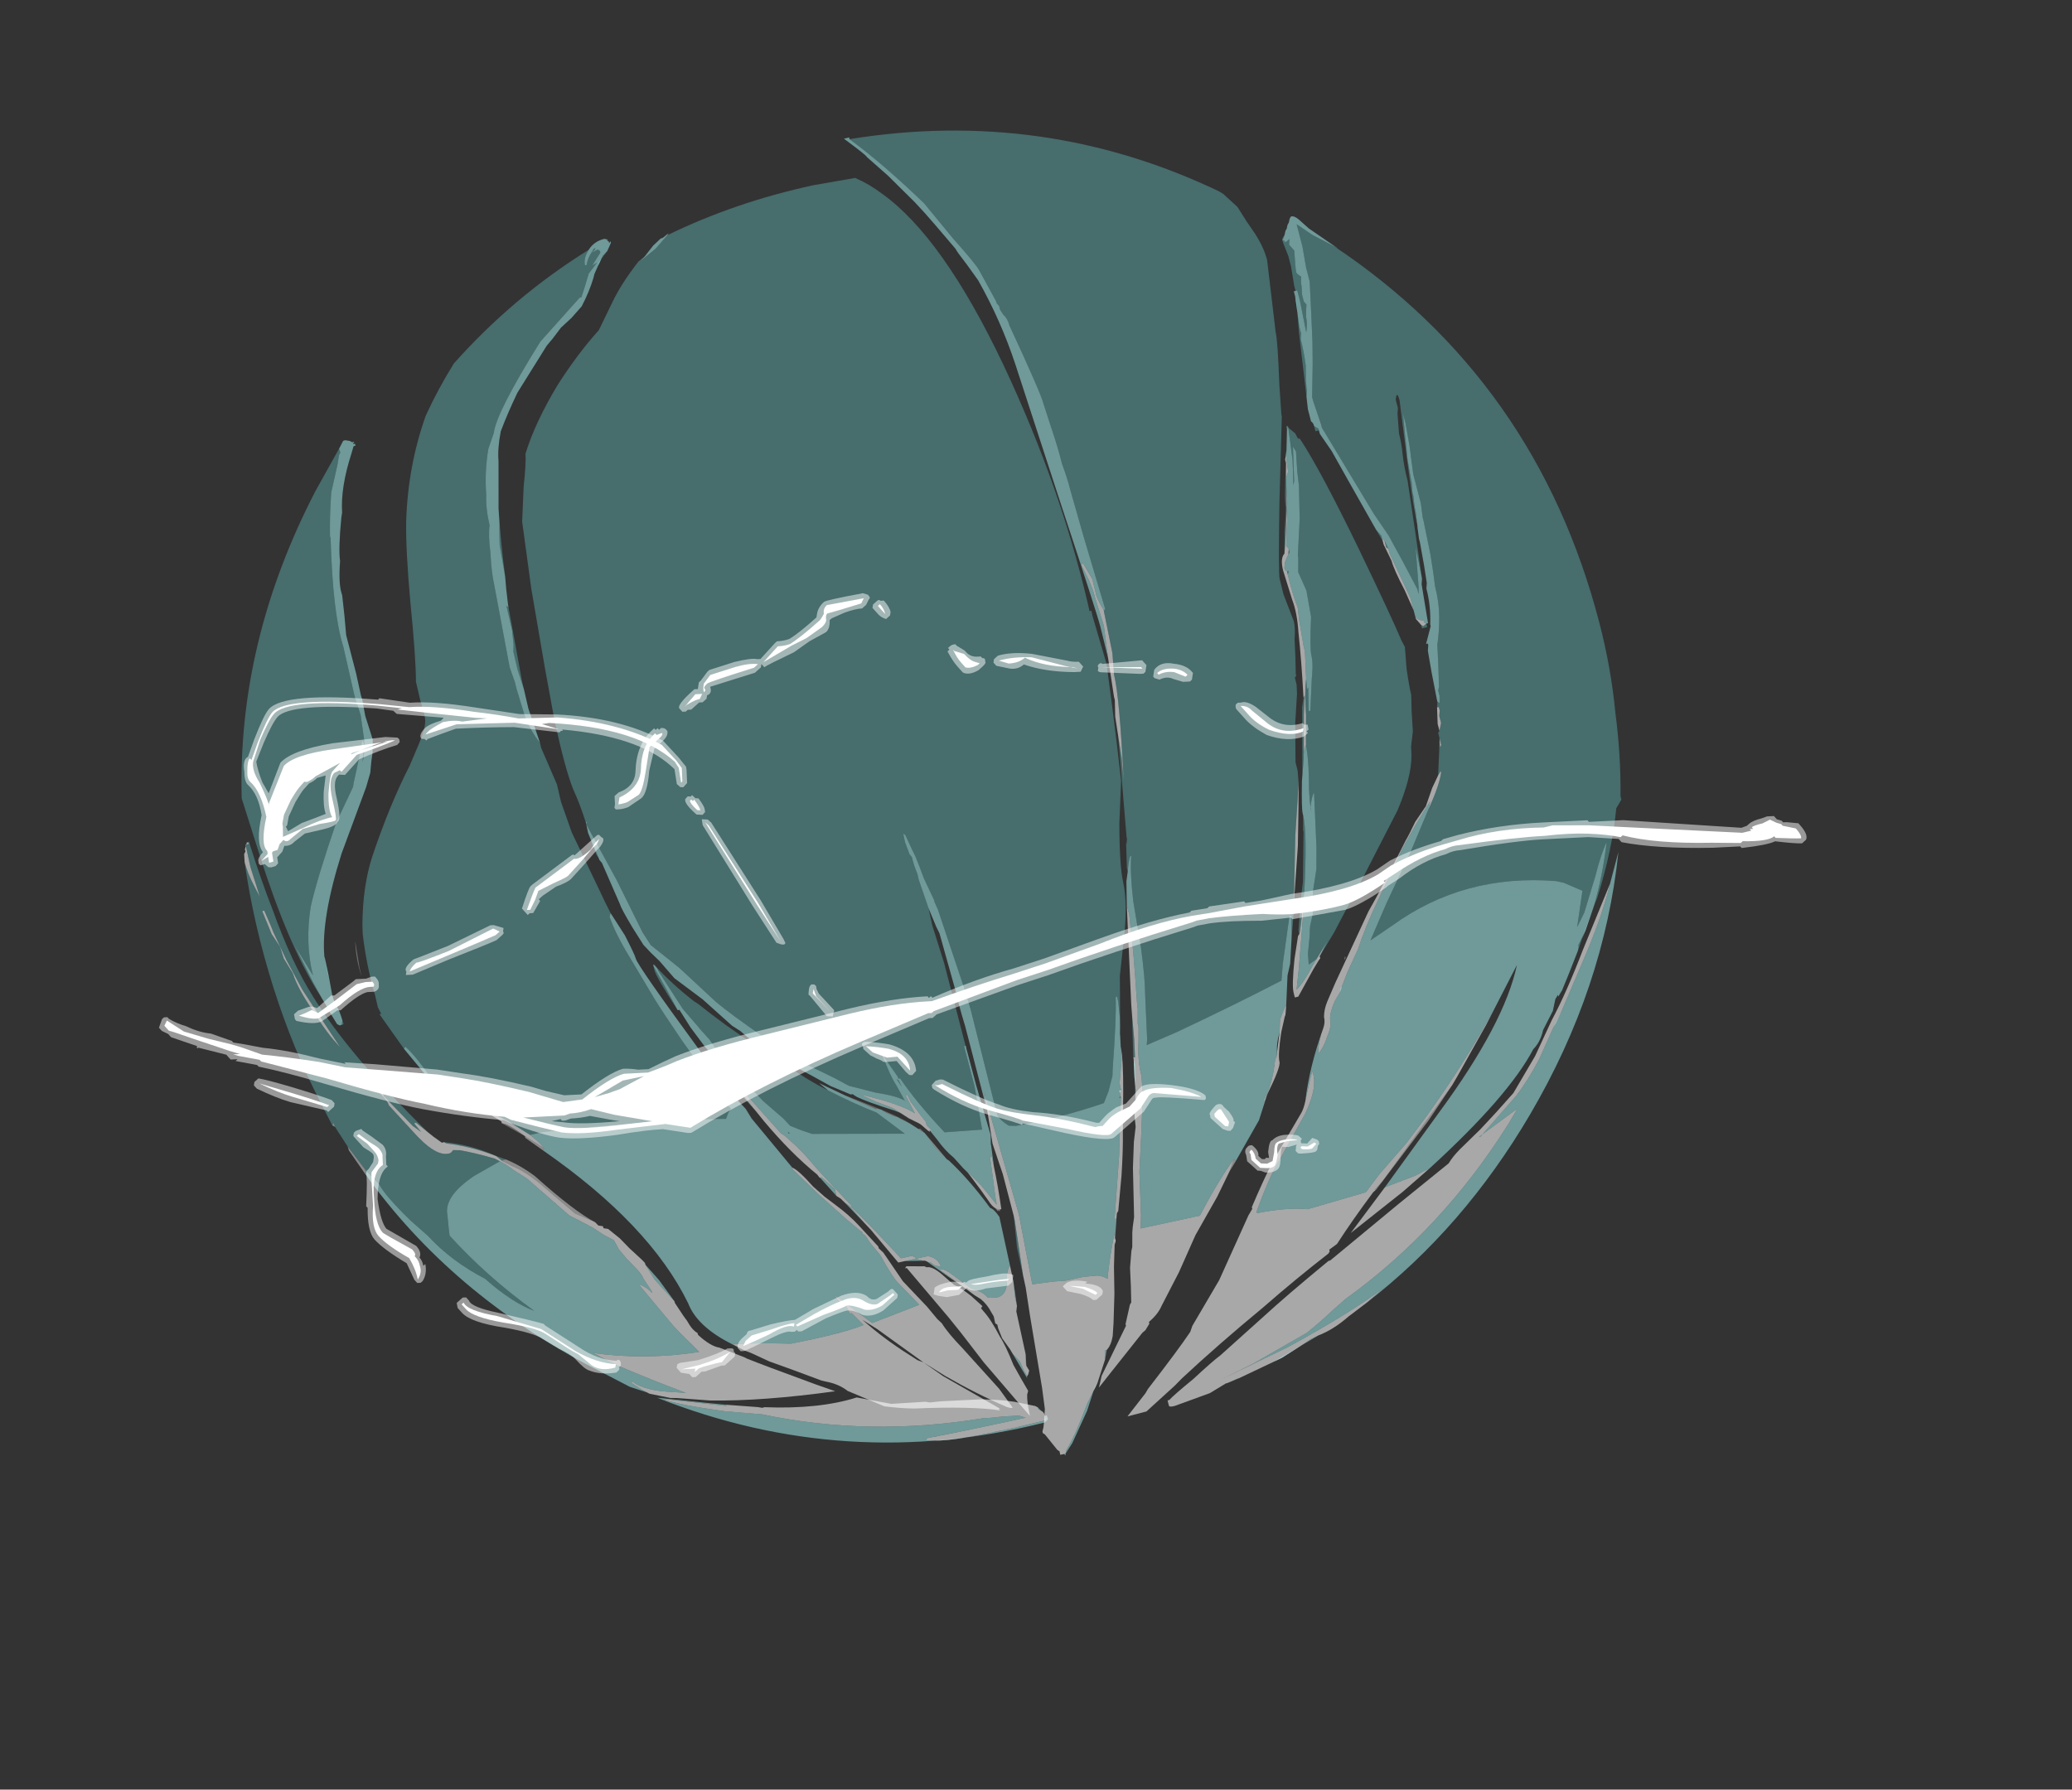 <?xml version="1.0" encoding="UTF-8" standalone="no"?>
<svg xmlns:ffdec="https://www.free-decompiler.com/flash" xmlns:xlink="http://www.w3.org/1999/xlink" ffdec:objectType="frame" height="360.0px" width="416.75px" xmlns="http://www.w3.org/2000/svg">
  <rect width="100%" height="100%" fill="#333333" stroke="none"/>
  <g transform="matrix(1.0, 0.0, 0.0, 1.0, 185.8, 286.3)">
    <use ffdec:characterId="2230" height="194.25" transform="matrix(1.133, -0.359, 0.359, 1.133, -161.191, -183.551)" width="102.9" xlink:href="#sprite0"/>
    <use ffdec:characterId="2231" height="34.5" transform="matrix(6.991, -1.62, 1.62, 6.991, -143.217, -219.951)" width="15.05" xlink:href="#shape1"/>
    <use ffdec:characterId="2232" height="35.7" transform="matrix(6.967, -1.72, 1.72, 6.967, -26.163, -255.904)" width="13.5" xlink:href="#shape2"/>
    <use ffdec:characterId="2233" height="36.4" transform="matrix(6.992, -1.522, 1.522, 6.992, -94.289, -233.353)" width="15.5" xlink:href="#shape3"/>
    <use ffdec:characterId="2234" height="31.45" transform="matrix(6.945, -1.806, 1.806, 6.945, -15.738, -219.454)" width="18.4" xlink:href="#shape4"/>
    <use ffdec:characterId="2237" height="22.25" transform="matrix(-7.982, 7.179, 5.839, 6.493, 48.33, -262.564)" width="25.4" xlink:href="#shape5"/>
    <use ffdec:characterId="2242" height="13.2" transform="matrix(7.0, 6.296, -5.121, 5.694, -80.5, -200.612)" width="22.95" xlink:href="#shape6"/>
  </g>
  <defs>
    <g id="sprite0" transform="matrix(1.0, 0.0, 0.0, 1.0, 51.45, 86.45)">
      <use ffdec:characterId="2229" height="27.75" transform="matrix(7.0, 0.0, 0.0, 7.0, -51.45, -86.45)" width="14.7" xlink:href="#shape0"/>
    </g>
    <g id="shape0" transform="matrix(1.0, 0.0, 0.0, 1.0, 7.35, 12.35)">
      <path d="M-7.0 -3.6 L-7.0 -3.65 -6.9 -3.8 -6.85 -3.75 -6.9 -3.75 -6.95 -3.75 -7.0 -3.2 -7.0 -2.45 Q-7.1 -2.95 -7.1 -3.2 L-7.1 -3.35 -7.05 -3.55 -7.0 -3.6 M-4.85 4.2 L-4.75 4.35 -4.6 4.55 -4.55 4.55 -4.5 4.6 Q-3.95 4.85 -3.45 5.25 L-3.35 5.4 -3.15 5.6 Q-2.85 5.85 -2.55 6.35 L-2.05 7.15 -1.65 7.5 -1.6 7.6 -1.5 7.65 -1.5 7.7 -1.4 7.75 -1.2 8.05 -1.05 8.35 -0.85 8.7 -0.8 8.8 -0.8 8.85 -0.7 9.25 -0.4 9.9 -0.4 9.95 -0.3 10.3 -0.25 10.45 Q-0.2 10.7 -0.1 10.8 L-0.1 10.85 Q0.1 11.2 0.3 11.3 L0.8 11.7 0.85 11.75 Q1.15 12.0 2.25 12.85 L2.65 13.15 Q0.9 12.85 -0.3 12.45 L-1.05 12.15 -1.2 12.1 -1.65 11.85 -1.7 11.8 Q-1.85 11.65 -2.0 11.45 L-1.95 11.45 Q-1.75 11.75 -1.05 12.0 L-0.8 12.1 Q-1.5 11.55 -2.2 10.95 L-2.65 10.5 Q-1.5 11.05 -0.2 11.25 L-0.3 11.05 Q-0.55 10.6 -0.65 10.35 L-1.1 9.25 Q-0.95 9.35 -0.85 9.55 L-0.85 9.5 -0.95 9.15 Q-0.95 9.05 -1.05 8.85 L-1.2 8.55 -1.3 8.3 -1.35 8.05 -1.55 7.85 -1.75 7.6 -2.2 7.15 -2.9 6.0 -3.15 5.7 Q-3.25 5.55 -3.4 5.4 L-3.5 5.3 Q-3.95 5.0 -4.25 4.85 L-4.4 4.8 Q-4.45 4.85 -4.5 4.85 -4.85 4.85 -5.2 4.05 L-5.55 3.3 Q-5.55 3.15 -5.7 2.9 L-5.65 2.9 -5.6 2.95 -5.6 3.05 -5.15 3.95 -5.0 4.15 -5.1 3.9 -5.05 3.9 -4.85 4.2 M-7.0 -2.1 Q-6.95 -1.65 -6.95 -1.55 L-6.85 -0.8 -6.7 0.0 Q-6.55 0.55 -6.25 1.6 -6.45 1.2 -6.6 0.6 -6.8 -0.05 -6.8 -0.45 L-6.9 -0.85 -6.9 -1.15 -7.0 -1.5 -7.05 -2.1 -7.0 -2.1 M-4.35 4.75 L-4.35 4.75 M-0.15 10.8 L-0.15 10.8 M7.3 15.25 L7.3 15.35 7.2 15.35 6.5 15.3 5.55 15.2 Q4.75 15.1 4.4 14.95 L4.4 14.9 5.3 15.0 6.3 15.1 6.85 15.15 6.7 15.05 6.3 14.95 6.05 14.9 5.85 14.85 Q3.1 14.45 0.8 13.15 L-0.05 12.8 Q-1.0 12.35 -1.35 12.1 L-1.3 12.1 0.05 12.7 0.0 12.65 0.75 12.95 0.85 13.0 0.9 13.0 Q2.15 13.45 3.1 13.45 L3.85 13.85 4.65 14.05 4.75 14.1 5.0 14.15 5.95 14.4 Q6.4 14.55 6.7 14.7 L7.15 14.95 7.2 15.0 7.2 15.05 7.25 15.1 Q7.3 15.15 7.3 15.2 L7.3 15.25 M6.85 15.0 L6.85 15.0" fill="#ffffff" fill-opacity="0.573" fill-rule="evenodd" stroke="none"/>
      <path d="M-3.25 5.4 Q-2.95 5.65 -2.7 6.0 -2.05 7.1 -1.65 7.5 L-1.6 7.6 -1.65 7.5 -2.05 7.15 -2.55 6.35 Q-2.85 5.85 -3.15 5.6 L-3.35 5.4 -3.25 5.4 M-6.6 4.7 L-6.8 4.05 -6.8 3.95 -6.95 3.4 -7.0 3.35 -6.95 3.3 -6.95 3.4 -6.8 3.95 -6.55 4.65 -6.6 4.7" fill="#ffffff" fill-opacity="0.427" fill-rule="evenodd" stroke="none"/>
      <path d="M-3.25 -5.85 L-3.25 -5.4 -3.25 -5.85 M-5.95 -0.55 L-6.0 -0.2 -6.0 -0.05 -5.95 -0.55 M-6.05 0.35 L-6.05 0.55 -6.05 0.35 M-6.0 1.0 L-6.0 1.1 -6.05 1.1 -6.0 1.0 M-6.3 0.4 L-6.35 0.2 Q-6.7 -1.15 -6.7 -3.4 L-6.7 -4.85 Q-5.65 -8.5 -2.75 -11.4 L-1.9 -12.2 -1.9 -12.1 -1.95 -12.05 -2.05 -11.85 -2.4 -11.25 Q-2.6 -10.75 -2.75 -10.25 L-2.75 -10.2 Q-3.25 -8.45 -3.25 -7.6 L-3.35 -6.4 -3.35 -5.9 -3.45 -5.3 Q-3.5 -5.05 -3.65 -4.8 L-3.55 -5.05 Q-3.45 -5.2 -3.5 -5.3 -3.65 -5.0 -4.0 -4.4 L-4.05 -4.3 -4.7 -3.6 Q-5.55 -2.45 -5.9 -1.85 -6.3 -1.05 -6.35 -0.25 L-6.55 -1.05 -6.4 -0.1 -6.3 0.4 M-7.0 -3.6 L-7.0 -3.65 -7.0 -3.6 M-6.9 -3.8 L-6.85 -3.8 -6.85 -3.75 -6.85 -3.7 Q-6.85 -2.8 -6.8 -2.05 -6.75 -0.7 -6.5 0.25 -6.1 1.85 -4.85 4.2 L-5.05 3.9 -5.1 3.9 -5.0 4.15 -5.15 3.95 -5.6 3.05 -5.6 2.95 -5.65 2.9 -5.7 2.9 Q-5.55 3.15 -5.55 3.3 L-5.2 4.05 Q-4.85 4.85 -4.5 4.85 -4.45 4.85 -4.4 4.8 L-4.25 4.85 Q-3.95 5.0 -3.5 5.3 L-3.4 5.4 -4.1 5.55 Q-4.95 5.8 -5.0 6.25 -5.1 6.7 -5.1 6.75 -4.55 7.95 -3.7 9.1 -4.15 8.75 -4.6 8.0 -5.25 7.35 -5.6 6.6 L-5.9 6.1 Q-6.3 5.35 -6.35 5.05 L-6.55 4.65 -6.8 3.95 -6.95 3.4 -6.95 3.3 -7.0 3.35 -7.1 2.75 Q-7.35 1.3 -7.35 -0.25 -7.35 -1.85 -7.1 -3.35 L-7.1 -3.2 Q-7.1 -2.95 -7.0 -2.45 L-7.0 -3.2 -6.95 -3.75 -6.9 -3.75 -6.85 -3.75 -6.9 -3.8 M-4.6 4.55 L-4.55 4.55 Q-3.95 4.8 -3.45 5.25 L-3.25 5.4 -3.35 5.4 -3.45 5.25 Q-3.95 4.85 -4.5 4.6 L-4.55 4.55 -4.6 4.55 M-7.0 -2.1 L-7.05 -2.1 -7.0 -1.5 -6.9 -1.15 -6.9 -0.85 -6.8 -0.45 Q-6.8 -0.05 -6.6 0.6 -6.45 1.2 -6.25 1.6 -6.55 0.55 -6.7 0.0 L-6.85 -0.8 -6.95 -1.55 Q-6.95 -1.65 -7.0 -2.1 M-4.35 4.75 L-4.35 4.75" fill="#7dffff" fill-opacity="0.286" fill-rule="evenodd" stroke="none"/>
      <path d="M-6.55 4.65 L-6.6 4.7 -6.55 4.65" fill="#7dffff" fill-opacity="0.427" fill-rule="evenodd" stroke="none"/>
      <path d="M-1.9 -12.2 L-1.75 -12.35 -1.7 -12.35 -1.6 -12.3 -1.55 -12.25 -1.5 -12.25 -1.55 -12.2 -1.5 -12.2 -1.5 -12.15 -1.55 -12.15 -1.65 -12.0 Q-2.15 -11.3 -2.3 -10.7 L-2.35 -10.6 Q-2.65 -9.9 -2.7 -9.6 -2.9 -9.1 -2.9 -8.85 L-2.9 -8.8 -3.0 -8.3 -3.1 -7.85 -3.15 -6.9 -3.2 -6.35 -3.2 -6.25 -3.25 -5.85 -3.25 -5.4 -3.25 -5.25 Q-3.3 -5.1 -3.35 -4.95 -3.45 -4.75 -3.55 -4.5 L-3.75 -4.2 -4.8 -2.85 Q-5.75 -1.5 -5.95 -0.6 L-5.95 -0.55 -6.0 -0.05 -6.05 0.35 -6.05 0.55 Q-6.0 0.7 -6.0 0.9 L-6.0 1.0 -6.05 1.1 -6.1 1.1 -6.15 1.05 -6.25 0.65 -6.25 0.6 -6.3 0.4 -6.4 -0.1 -6.55 -1.05 -6.35 -0.25 Q-6.3 -1.05 -5.9 -1.85 -5.55 -2.45 -4.7 -3.6 L-4.05 -4.3 -4.0 -4.4 Q-3.65 -5.0 -3.5 -5.3 -3.45 -5.2 -3.55 -5.05 L-3.65 -4.8 Q-3.5 -5.05 -3.45 -5.3 L-3.35 -5.9 -3.35 -6.4 -3.25 -7.6 Q-3.25 -8.45 -2.75 -10.2 L-2.75 -10.25 Q-2.6 -10.75 -2.4 -11.25 L-2.05 -11.85 -1.95 -12.05 -1.9 -12.1 -1.9 -12.2 M-0.8 8.85 L-0.6 9.3 -0.4 9.9 -0.4 9.95 -0.4 9.9 -0.7 9.25 -0.8 8.85 M-1.7 11.8 L-2.05 11.55 -2.75 10.85 Q-5.5 8.1 -6.6 4.7 L-6.55 4.65 -6.35 5.05 Q-6.3 5.35 -5.9 6.1 L-5.6 6.6 Q-5.25 7.35 -4.6 8.0 -4.15 8.75 -3.7 9.1 -4.55 7.95 -5.1 6.75 -5.1 6.7 -5.0 6.25 -4.95 5.8 -4.1 5.55 L-3.4 5.4 Q-3.25 5.55 -3.15 5.7 L-2.9 6.0 -2.2 7.15 -1.75 7.6 -1.55 7.85 -1.35 8.05 -1.3 8.3 -1.2 8.55 -1.05 8.85 Q-0.95 9.05 -0.95 9.15 L-0.85 9.5 -0.85 9.55 Q-0.95 9.35 -1.1 9.25 L-0.65 10.35 Q-0.55 10.6 -0.3 11.05 L-0.2 11.25 Q-1.5 11.05 -2.65 10.5 L-2.2 10.95 Q-1.5 11.55 -0.8 12.1 L-1.05 12.0 Q-1.75 11.75 -1.95 11.45 L-2.0 11.45 Q-1.85 11.65 -1.7 11.8 M0.0 12.65 L0.05 12.7 -1.3 12.1 -1.35 12.1 Q-1.0 12.35 -0.05 12.8 L0.8 13.15 Q3.1 14.45 5.85 14.85 L6.05 14.9 6.3 14.95 6.7 15.05 6.85 15.15 6.3 15.1 5.3 15.0 4.4 14.9 4.4 14.95 Q4.75 15.1 5.55 15.2 L6.5 15.3 7.2 15.35 7.3 15.35 7.3 15.25 7.35 15.25 7.35 15.35 7.25 15.4 Q2.3 15.1 -1.5 12.0 L-0.35 12.5 0.0 12.65 M-0.15 10.8 L-0.15 10.8 M7.25 15.1 L7.2 15.05 7.2 15.0 7.25 15.1 M6.85 15.0 L6.85 15.0" fill="#adffff" fill-opacity="0.502" fill-rule="evenodd" stroke="none"/>
    </g>
    <g id="shape1" transform="matrix(1.0, 0.0, 0.0, 1.0, 7.0, 17.8)">
      <path d="M3.55 8.75 Q3.7 8.85 4.0 9.4 L4.25 9.75 4.5 10.05 Q4.8 10.4 5.0 10.75 L5.4 11.45 5.4 11.5 5.5 11.65 5.85 12.55 6.35 13.4 6.55 13.8 6.65 13.95 Q6.75 14.25 7.05 14.75 L7.8 16.1 8.05 16.7 8.0 16.7 7.9 16.65 Q7.15 16.1 6.4 15.4 L5.9 14.9 4.85 13.7 4.5 13.35 4.65 13.55 Q5.05 14.1 5.75 14.8 L5.9 14.9 6.35 15.4 7.7 16.65 7.65 16.65 7.7 16.7 Q6.95 16.4 5.35 16.1 4.95 16.0 4.55 15.85 L3.65 15.2 Q3.45 14.95 3.1 14.8 L3.0 14.75 Q2.25 14.25 1.7 13.9 L1.25 13.55 1.1 13.45 0.8 13.2 Q1.45 13.3 2.4 13.55 3.85 13.6 4.5 13.5 L4.25 13.1 4.2 13.1 4.15 12.9 Q3.95 12.7 3.9 12.5 L4.45 13.15 4.75 13.5 6.15 13.3 5.7 12.55 Q5.6 12.4 5.4 11.7 L5.25 11.4 Q5.15 11.2 5.15 11.15 L5.1 11.05 5.05 11.0 5.05 10.95 5.0 10.9 4.7 10.5 4.1 9.65 3.55 8.8 3.55 8.75 M-4.1 5.7 L-4.1 5.65 -4.3 5.45 -4.45 5.3 -4.6 5.2 -4.75 5.15 -4.65 5.15 Q-4.3 5.35 -3.9 5.7 L-3.4 6.2 Q-3.2 6.45 -3.1 6.65 L-3.55 6.2 Q-3.85 5.85 -4.0 5.75 L-4.1 5.7 M-5.3 5.0 L-5.25 4.95 -5.15 4.95 -5.15 5.0 -5.3 5.0" fill="#ffffff" fill-opacity="0.573" fill-rule="evenodd" stroke="none"/>
      <path d="M-3.15 6.7 L-3.55 6.25 -3.55 6.2 -3.1 6.65 -3.15 6.7" fill="#ffffff" fill-opacity="0.427" fill-rule="evenodd" stroke="none"/>
      <path d="M-3.55 6.2 L-4.1 5.7 -4.0 5.75 Q-3.85 5.85 -3.55 6.2 M-4.3 5.45 L-4.6 5.2 -4.45 5.3 -4.3 5.45 M-5.05 5.05 L-5.3 5.05 -5.3 5.0 -5.15 5.0 -5.05 5.05 M-7.0 0.8 Q-7.05 0.3 -6.95 -0.2 L-7.0 0.55 -7.0 0.8 M-7.0 1.3 L-7.0 1.3" fill="#ffffff" fill-opacity="0.286" fill-rule="evenodd" stroke="none"/>
      <path d="M4.3 -17.45 L4.0 -17.2 3.95 -17.1 4.15 -17.35 4.3 -17.45 M-0.3 -11.1 Q-0.45 -10.2 -0.55 -9.2 L-0.5 -10.1 -0.45 -10.35 Q-0.35 -10.75 -0.35 -10.8 L-0.3 -11.1 M-0.65 -8.4 Q-0.7 -7.35 -0.75 -6.25 L-0.75 -5.65 -0.75 -6.0 -0.8 -6.6 -0.8 -7.1 -0.75 -7.3 -0.7 -7.7 -0.7 -8.4 -0.65 -8.35 -0.65 -8.4 M-0.65 -4.45 L-0.65 -4.3 -0.45 -3.2 -0.45 -2.7 -0.35 -1.8 0.05 0.0 Q0.1 0.25 0.2 0.65 L0.15 0.75 Q0.2 1.25 0.45 2.0 L0.85 3.25 Q1.0 3.7 1.35 4.6 L1.85 5.8 1.85 5.9 Q1.85 6.05 2.05 6.45 L2.25 6.75 2.15 6.85 2.05 7.0 Q0.3 6.6 -3.05 6.2 L-3.4 6.2 -3.9 5.7 Q-4.3 5.35 -4.65 5.15 L-4.55 5.1 -4.7 5.0 Q-5.35 4.8 -5.7 4.15 -6.0 3.35 -6.25 3.0 L-6.3 3.05 -6.75 1.95 -6.7 1.95 -6.75 1.75 -6.75 1.4 Q-6.8 0.55 -6.7 -0.35 L-6.65 -0.6 Q-6.4 -1.65 -5.95 -2.4 -5.15 -3.7 -4.35 -4.65 L-3.95 -5.2 Q-3.7 -5.55 -3.65 -5.75 -3.6 -5.95 -3.65 -6.35 L-3.65 -6.9 Q-3.5 -7.55 -3.3 -9.1 -3.1 -10.55 -2.9 -11.35 -2.5 -12.85 -1.7 -14.1 -1.2 -14.75 -0.6 -15.35 1.45 -16.8 3.8 -17.6 3.6 -17.4 3.6 -17.2 L3.65 -17.2 Q3.7 -17.35 3.85 -17.5 L4.05 -17.55 4.1 -17.5 4.1 -17.45 3.8 -17.15 3.95 -17.2 3.65 -16.95 3.45 -16.6 3.3 -16.35 3.25 -16.35 1.9 -15.4 Q0.25 -13.75 0.05 -13.2 L-0.2 -12.8 Q-0.45 -12.2 -0.55 -11.55 -0.65 -11.2 -0.65 -10.7 -0.75 -10.45 -0.8 -9.95 -0.9 -9.4 -0.9 -9.05 L-1.0 -6.7 -0.95 -6.25 -0.95 -6.1 -0.9 -5.35 Q-0.85 -4.85 -0.65 -4.45 M2.65 6.85 L2.75 7.15 2.65 6.85 M-5.3 5.0 L-5.45 4.8 -5.25 4.85 Q-5.2 4.9 -5.15 4.95 L-5.25 4.95 -5.3 5.0 M3.85 -17.5 L3.95 -17.6 4.0 -17.6 3.95 -17.55 3.85 -17.5 M-0.8 -5.9 L-0.8 -5.9" fill="#7dffff" fill-opacity="0.286" fill-rule="evenodd" stroke="none"/>
      <path d="M3.8 -17.6 Q4.0 -17.8 4.3 -17.8 L4.4 -17.75 4.35 -17.75 4.4 -17.7 4.4 -17.65 4.45 -17.7 4.45 -17.65 4.3 -17.45 4.15 -17.35 3.95 -17.1 3.8 -16.9 3.75 -16.8 Q3.55 -16.45 3.25 -16.1 L2.9 -15.85 2.55 -15.65 2.25 -15.4 2.05 -15.25 0.95 -14.15 Q0.55 -13.65 0.25 -13.2 0.05 -12.75 0.0 -12.4 L-0.3 -11.1 -0.35 -10.8 Q-0.35 -10.75 -0.45 -10.35 L-0.5 -10.1 -0.55 -9.2 -0.6 -8.85 -0.65 -8.4 -0.65 -8.35 -0.7 -8.4 -0.7 -7.7 -0.75 -7.3 -0.8 -7.1 -0.8 -6.6 -0.75 -6.0 -0.75 -5.65 -0.75 -5.55 -0.75 -5.45 -0.65 -4.45 Q-0.85 -4.85 -0.9 -5.35 L-0.95 -6.1 -0.95 -6.25 -1.0 -6.7 -0.9 -9.05 Q-0.9 -9.4 -0.8 -9.95 -0.75 -10.45 -0.65 -10.7 -0.65 -11.2 -0.55 -11.55 -0.45 -12.2 -0.2 -12.8 L0.05 -13.2 Q0.25 -13.75 1.9 -15.4 L3.25 -16.35 3.3 -16.35 3.45 -16.6 3.65 -16.95 3.95 -17.2 3.8 -17.15 4.1 -17.45 4.1 -17.5 4.05 -17.55 3.85 -17.5 Q3.7 -17.35 3.65 -17.2 L3.6 -17.2 Q3.6 -17.4 3.8 -17.6 M0.2 0.65 L0.45 1.35 Q0.6 1.95 0.6 2.05 0.6 2.25 1.8 5.05 L2.25 6.15 2.3 6.25 2.65 6.85 2.75 7.15 3.55 8.75 3.55 8.8 4.1 9.65 4.7 10.5 5.0 10.9 5.05 10.95 5.05 11.0 5.1 11.05 5.15 11.15 Q5.15 11.2 5.25 11.4 L5.4 11.7 Q5.6 12.4 5.7 12.55 L6.15 13.3 4.75 13.5 4.45 13.15 3.9 12.5 Q3.95 12.7 4.15 12.9 L4.2 13.1 4.25 13.1 4.5 13.5 Q3.85 13.6 2.4 13.55 1.45 13.3 0.8 13.2 -0.05 12.5 -0.15 11.8 -0.7 9.4 -3.15 6.7 L-3.1 6.65 Q-3.2 6.45 -3.4 6.2 L-3.05 6.2 Q0.3 6.6 2.05 7.0 L2.15 6.85 2.25 6.75 2.05 6.45 Q1.85 6.05 1.85 5.9 L1.85 5.8 1.35 4.6 Q1.0 3.7 0.85 3.25 L0.45 2.0 Q0.2 1.25 0.15 0.75 L0.2 0.65 M-4.75 5.15 L-5.0 5.1 -5.05 5.05 -5.15 5.0 -5.15 4.95 Q-5.2 4.9 -5.25 4.85 L-5.45 4.8 -5.55 4.7 -5.9 3.85 -6.3 3.05 -6.25 3.0 Q-6.0 3.35 -5.7 4.15 -5.35 4.8 -4.7 5.0 L-4.55 5.1 -4.65 5.15 -4.75 5.15 M3.85 -17.5 L3.95 -17.55 4.0 -17.6 3.95 -17.6 3.85 -17.5 M-0.8 -5.9 L-0.8 -5.9" fill="#adffff" fill-opacity="0.502" fill-rule="evenodd" stroke="none"/>
    </g>
    <g id="shape2" transform="matrix(1.0, 0.0, 0.0, 1.0, 8.95, 18.2)">
      <path d="M-0.05 7.25 L-0.1 7.35 -0.05 7.3 -0.05 7.25 M-1.0 8.15 L-1.0 8.15 M-3.75 12.2 L-3.7 12.25 -3.95 12.5 -3.75 12.2" fill="#ffffff" fill-opacity="0.427" fill-rule="evenodd" stroke="none"/>
      <path d="M-3.6 -3.65 L-3.6 -3.6 -3.65 -2.4 -3.75 -1.8 Q-3.75 -1.15 -4.2 1.15 L-4.1 0.5 -4.05 -0.1 -4.0 -0.65 -3.9 -1.1 -3.9 -1.2 -3.8 -2.3 -3.7 -3.2 -3.75 -4.05 Q-3.75 -4.25 -3.8 -4.55 L-3.9 -5.0 -3.85 -5.05 -3.7 -4.55 -3.7 -4.05 Q-3.65 -3.75 -3.6 -3.65 M-0.4 5.65 L0.1 3.8 0.4 2.85 0.55 2.35 Q0.45 2.8 0.1 4.1 L-0.35 5.5 -0.4 5.65 M-0.1 7.35 L-0.3 7.55 -0.9 8.2 -1.0 8.2 -1.0 8.15 -1.0 8.05 Q-1.0 7.85 -0.75 7.15 L-0.5 6.55 -0.45 6.5 -0.4 6.4 -0.25 6.0 -0.25 5.95 -0.1 5.55 -0.05 5.45 -0.1 5.65 -0.7 7.45 -0.9 8.0 Q-0.65 7.85 -0.3 7.45 L-0.15 7.3 0.25 6.9 -0.05 7.25 -0.05 7.3 -0.1 7.35 M1.25 0.1 Q1.45 -0.95 1.55 -1.7 1.65 -2.25 1.6 -2.65 L1.55 -3.5 Q1.55 -3.85 1.7 -3.95 L1.8 -4.25 2.05 -5.1 2.2 -5.75 2.1 -5.2 1.8 -4.15 1.85 -4.05 1.8 -3.9 Q1.75 -3.85 1.65 -3.7 L1.6 -3.55 Q1.6 -3.5 1.65 -3.45 L1.65 -3.35 1.65 -3.25 Q1.65 -2.7 1.7 -2.4 L1.65 -2.0 1.6 -1.3 1.6 -1.15 1.45 -0.4 Q1.3 0.0 1.2 0.6 L1.0 1.4 Q0.9 1.5 0.85 1.75 L1.15 0.55 1.3 0.05 1.25 0.1 M2.35 -6.4 L2.35 -6.5 2.45 -6.75 2.4 -6.6 2.35 -6.15 2.25 -6.0 2.35 -6.4 M4.55 -1.45 L4.55 -1.45 M4.45 -1.1 L4.45 -1.1 M-4.95 4.55 L-4.95 4.85 -5.05 5.55 Q-5.05 5.7 -5.35 7.4 L-5.35 7.45 -5.45 7.85 -5.45 7.95 -5.55 8.35 Q-5.7 8.85 -5.7 9.25 L-5.7 9.3 -5.75 9.6 Q-5.75 9.75 -6.4 11.9 L-6.65 13.1 -6.75 13.45 -5.05 13.5 Q-4.25 12.6 -3.75 12.2 L-3.95 12.5 -4.45 13.1 -5.3 14.0 -6.0 14.9 -6.7 15.7 Q-6.85 15.9 -7.15 16.05 L-7.15 16.1 -7.3 16.25 -7.4 16.3 -8.5 17.15 -8.95 17.5 -8.8 17.2 -7.8 16.0 -7.8 15.95 -7.55 15.45 -7.5 15.4 -7.4 14.95 -7.3 14.45 -7.15 14.0 -7.1 13.9 -7.0 13.5 -6.95 13.35 -6.85 13.1 -6.55 11.75 -6.35 11.05 -6.2 10.65 -6.15 10.35 -5.95 9.65 -5.95 9.6 -5.9 9.3 -5.8 8.8 -5.8 8.75 -5.75 8.75 -5.65 8.25 -5.55 7.6 -5.5 7.3 -4.95 4.55 M-2.4 10.65 L-2.5 10.8 -2.55 10.8 Q-2.2 10.45 -1.95 9.75 L-1.9 9.7 -1.65 9.05 -1.55 8.7 -1.45 8.55 -1.3 8.35 -1.3 8.4 -1.35 8.55 -1.4 8.65 -1.6 9.05 Q-1.85 9.65 -1.85 9.85 -1.85 10.0 -2.4 10.65" fill="#ffffff" fill-opacity="0.573" fill-rule="evenodd" stroke="none"/>
      <path d="M-0.35 5.5 L-0.4 5.65 -0.35 5.5 M2.85 -6.95 L2.85 -7.0 2.9 -6.95 2.85 -6.95 M-0.05 7.25 L-0.05 7.3 -0.05 7.25 M0.35 7.1 L0.35 7.1" fill="#ffffff" fill-opacity="0.286" fill-rule="evenodd" stroke="none"/>
      <path d="M-7.35 -18.15 Q-6.6 -17.25 -5.75 -15.9 L-5.2 -14.75 Q-4.75 -13.9 -4.7 -13.7 L-4.45 -12.75 -4.45 -12.7 -4.4 -12.6 -4.4 -12.5 -4.35 -12.35 Q-4.25 -12.2 -4.25 -12.0 -3.85 -9.95 -3.85 -9.65 L-3.8 -8.95 Q-3.75 -8.35 -3.75 -7.95 L-3.75 -7.9 Q-3.7 -7.45 -3.7 -7.15 L-3.65 -5.75 -3.55 -3.65 -3.6 -3.6 -3.6 -3.65 Q-3.65 -3.75 -3.7 -4.05 L-3.7 -4.55 -3.85 -5.05 -3.9 -5.0 -3.8 -4.55 Q-3.75 -4.25 -3.75 -4.05 L-3.7 -3.2 -3.8 -2.3 -3.8 -3.2 Q-3.8 -3.55 -4.05 -6.8 L-4.35 -10.9 Q-4.45 -12.2 -4.8 -13.45 L-5.0 -13.95 Q-5.2 -14.4 -5.2 -14.45 L-5.6 -15.25 Q-5.8 -15.65 -6.0 -16.0 L-6.55 -16.9 -7.0 -17.55 Q-7.0 -17.6 -7.5 -18.2 L-7.35 -18.2 -7.35 -18.15 M-4.7 3.65 Q-4.55 3.2 -4.5 3.25 -4.65 3.7 -4.75 4.5 L-4.85 5.8 Q-4.95 6.7 -5.05 7.1 L-5.3 8.35 -5.35 8.5 -4.45 8.35 Q-2.7 8.0 -1.25 7.65 L-1.1 7.2 -0.6 5.95 -0.55 5.95 -0.55 6.0 -0.7 6.6 -0.9 7.25 -1.05 7.55 -1.3 8.4 -1.3 8.35 -1.45 8.55 -1.55 8.7 -1.65 9.05 Q-1.8 9.3 -1.85 9.55 L-1.9 9.7 -1.95 9.75 Q-2.2 10.45 -2.55 10.8 L-2.5 10.8 -2.4 10.65 -2.8 11.3 -3.7 12.25 -3.75 12.2 Q-4.25 12.6 -5.05 13.5 L-6.75 13.45 -6.65 13.1 -6.4 11.9 Q-5.75 9.75 -5.75 9.6 L-5.7 9.3 -5.7 9.25 Q-5.7 8.85 -5.55 8.35 L-5.45 7.95 -5.45 7.85 -5.35 7.45 -5.35 7.4 Q-5.05 5.7 -5.05 5.55 L-4.95 4.85 -4.95 4.55 -4.8 3.9 -4.7 3.65 M2.65 -7.4 L2.65 -7.35 2.55 -6.45 2.5 -6.2 2.4 -5.75 2.45 -5.85 2.65 -6.8 2.7 -6.65 2.6 -6.1 2.55 -5.7 2.35 -4.8 2.05 -3.8 2.05 -3.75 1.95 -3.35 2.05 -2.8 2.0 -2.05 Q1.75 -1.2 1.75 -1.0 1.75 -0.8 1.65 -0.5 L1.6 -0.35 1.35 0.5 1.3 0.5 1.45 -0.15 1.4 -0.1 1.45 -0.4 1.6 -1.15 1.6 -1.3 1.65 -2.0 1.7 -2.4 Q1.65 -2.7 1.65 -3.25 L1.65 -3.35 1.7 -3.45 1.65 -3.45 Q1.6 -3.5 1.6 -3.55 L1.65 -3.7 Q1.75 -3.85 1.8 -3.9 L1.85 -3.95 1.85 -4.05 1.8 -4.15 2.1 -5.2 2.2 -5.75 2.25 -6.0 2.35 -6.15 2.4 -6.6 2.45 -6.75 2.6 -7.3 2.65 -7.4 M0.45 3.3 L0.45 3.25 Q0.45 3.1 0.65 2.35 L0.7 2.2 0.85 1.75 Q0.9 1.5 1.0 1.4 L1.0 1.3 Q1.0 1.7 0.85 2.35 0.7 2.95 0.7 3.3 L0.7 3.15 Q0.8 2.85 0.9 2.75 L0.6 4.25 0.45 4.85 0.2 5.45 0.05 6.05 -0.1 6.35 -0.15 6.5 Q-0.15 6.55 -0.35 7.1 L-0.4 7.4 -0.15 7.3 -0.3 7.45 Q-0.65 7.85 -0.9 8.0 L-0.7 7.45 -0.1 5.65 -0.05 5.45 Q0.45 3.8 0.45 3.3 M0.6 3.7 L0.6 3.7 M-5.75 8.75 L-5.8 8.75 -5.75 8.75 M-5.8 8.8 L-5.9 9.3 -5.95 9.6 -5.95 9.65 -6.15 10.35 -6.2 10.65 -5.8 8.95 -5.8 8.8 M-1.35 8.55 L-1.4 8.6 -1.4 8.65 -1.35 8.55" fill="#adffff" fill-opacity="0.502" fill-rule="evenodd" stroke="none"/>
      <path d="M-7.35 -18.15 Q-1.85 -17.7 2.35 -14.25 L2.45 -14.15 2.75 -13.7 2.9 -13.25 3.05 -12.85 Q3.2 -12.4 3.2 -12.05 L2.95 -10.05 Q2.95 -9.8 2.7 -8.6 L2.55 -7.75 2.55 -7.7 1.9 -5.35 Q1.4 -3.45 1.4 -3.3 L1.4 -2.85 1.5 -2.05 Q1.5 -1.85 1.4 -1.55 L1.3 -1.05 1.2 -0.6 1.2 -0.55 1.15 -0.5 1.15 -0.3 1.1 -0.05 0.85 0.75 0.6 1.8 0.6 2.05 0.55 2.35 0.4 2.85 0.1 3.8 -0.4 5.65 -0.45 5.85 -0.7 6.6 -0.55 6.0 -0.55 5.95 -0.6 5.95 -1.1 7.2 -1.25 7.65 Q-2.7 8.0 -4.45 8.35 L-5.35 8.5 -5.3 8.35 -5.05 7.1 Q-4.95 6.7 -4.85 5.8 L-4.75 4.5 Q-4.65 3.7 -4.5 3.25 -4.55 3.2 -4.7 3.65 L-4.7 3.55 -4.55 2.85 -4.55 2.9 -4.5 2.75 -4.5 2.7 Q-4.25 1.15 -4.05 -0.1 L-4.1 0.5 -4.2 1.15 Q-3.75 -1.15 -3.75 -1.8 L-3.65 -2.4 -3.6 -3.6 -3.6 -3.65 -3.6 -3.6 -3.55 -3.65 -3.65 -5.75 -3.7 -7.15 Q-3.7 -7.45 -3.75 -7.9 L-3.75 -7.95 Q-3.75 -8.35 -3.8 -8.95 L-3.85 -9.65 Q-3.85 -9.95 -4.25 -12.0 -4.25 -12.2 -4.35 -12.35 L-4.4 -12.5 -4.4 -12.6 -4.45 -12.7 -4.45 -12.75 -4.7 -13.7 Q-4.75 -13.9 -5.2 -14.75 L-5.75 -15.9 Q-6.6 -17.25 -7.35 -18.15 M2.6 -7.3 L2.6 -7.4 2.65 -7.4 2.6 -7.3 M2.65 -7.35 L2.8 -7.15 2.85 -6.95 2.9 -6.95 Q3.25 -5.95 3.75 -3.6 4.2 -1.45 4.3 -0.8 L4.35 -0.6 4.25 0.0 Q4.2 0.5 4.2 0.75 L4.1 1.2 4.0 1.75 3.85 2.15 3.8 2.4 Q3.65 3.0 3.05 3.8 L1.7 5.35 0.5 6.7 -0.05 7.25 0.25 6.9 -0.15 7.3 -0.4 7.4 -0.35 7.1 Q-0.15 6.55 -0.15 6.5 L-0.1 6.35 0.05 6.05 0.2 5.45 0.45 4.85 0.6 4.25 0.9 2.75 Q0.8 2.85 0.7 3.15 L0.7 3.3 Q0.7 2.95 0.85 2.35 1.0 1.7 1.0 1.3 L1.0 1.4 1.2 0.6 Q1.3 0.0 1.45 -0.4 L1.4 -0.1 1.45 -0.15 1.3 0.5 1.35 0.5 1.6 -0.35 1.65 -0.5 Q1.75 -0.8 1.75 -1.0 1.75 -1.2 2.0 -2.05 L2.05 -2.8 1.95 -3.35 2.05 -3.75 2.05 -3.8 2.35 -4.8 2.55 -5.7 2.6 -6.1 2.7 -6.65 2.65 -6.8 2.45 -5.85 2.4 -5.75 2.5 -6.2 2.55 -6.45 2.65 -7.35 M-0.45 6.5 L-0.45 6.4 -0.15 5.5 0.0 5.1 0.35 3.75 0.35 3.7 0.45 3.3 Q0.45 3.8 -0.05 5.45 L-0.1 5.55 -0.25 5.95 -0.25 6.0 -0.4 6.4 -0.45 6.5 M0.7 2.2 L1.15 0.35 1.25 0.1 1.3 0.05 1.15 0.55 0.85 1.75 0.7 2.2 M1.7 -3.95 L1.85 -4.55 Q2.0 -5.0 2.05 -5.2 2.05 -5.4 2.35 -6.4 L2.25 -6.0 2.2 -5.75 2.05 -5.1 1.8 -4.25 1.7 -3.95 M1.8 -3.9 L1.85 -4.05 1.85 -3.95 1.8 -3.9 M1.65 -3.45 L1.7 -3.45 1.65 -3.35 1.65 -3.45 M0.6 3.7 L0.6 3.7 M-3.9 -1.1 L-3.9 -1.2 -3.9 -1.1 M-1.05 7.55 L-0.9 7.25 -1.05 7.55 M-5.55 7.6 L-5.65 8.25 -5.75 8.75 -5.8 8.75 -5.55 7.6" fill="#7dffff" fill-opacity="0.286" fill-rule="evenodd" stroke="none"/>
    </g>
    <g id="shape3" transform="matrix(1.0, 0.0, 0.0, 1.0, 7.75, 18.2)">
      <path d="M1.55 11.05 L1.55 11.1 1.5 11.05 1.5 11.1 1.45 11.0 1.55 11.05 M1.5 11.25 L1.5 11.35 1.5 11.25 M-0.05 8.5 L0.4 9.35 0.15 8.95 -0.05 8.5" fill="#ffffff" fill-opacity="0.427" fill-rule="evenodd" stroke="none"/>
      <path d="M5.85 7.3 Q5.85 7.65 5.65 8.55 L5.4 9.65 Q5.3 10.15 5.1 10.85 L4.8 11.8 4.75 11.85 4.7 12.0 4.65 12.0 5.15 10.3 5.55 8.7 5.55 8.5 5.6 8.5 5.6 8.3 5.8 7.65 5.85 7.3 M4.5 12.7 L4.35 13.3 4.2 14.05 4.0 14.85 3.9 15.2 Q3.8 15.45 3.65 15.55 L3.6 15.55 3.55 15.75 3.55 15.8 3.2 16.4 2.8 16.9 Q2.25 17.75 1.95 18.05 L1.9 18.15 1.85 18.15 1.75 18.15 1.75 18.05 1.7 18.0 1.45 17.5 1.4 17.45 1.4 17.4 1.45 17.3 1.5 17.15 1.6 16.8 1.65 16.2 1.75 14.15 1.8 13.35 1.8 13.0 1.9 11.45 1.9 11.3 1.85 10.1 1.75 9.2 1.8 8.3 1.85 7.7 1.85 8.2 2.05 11.3 2.0 13.3 2.6 13.35 2.95 13.4 3.45 13.4 3.85 13.45 Q4.0 13.5 4.1 13.6 4.25 13.1 4.6 12.3 L4.55 12.45 4.55 12.6 4.5 12.7 M1.65 9.85 Q1.65 10.35 1.6 11.05 L1.55 11.05 1.45 11.0 Q1.35 10.9 1.3 10.75 L1.15 10.4 0.9 9.85 0.85 9.75 1.2 10.3 1.5 10.9 Q1.5 10.7 1.55 10.2 L1.6 9.55 1.65 9.55 1.65 9.85 M0.1 8.45 L0.1 8.5 0.05 8.45 -0.1 8.25 -0.15 8.2 -0.4 8.0 -0.6 7.8 -0.75 7.65 Q-0.8 7.6 -1.2 7.35 L-1.6 7.05 Q-0.55 7.55 -0.2 7.9 L-0.35 7.35 -0.3 7.35 -0.25 7.55 -0.05 8.0 0.05 8.2 0.05 8.3 0.15 8.45 0.15 8.5 0.1 8.45 M1.5 12.7 L1.5 13.1 1.45 13.55 1.45 13.8 1.4 13.95 1.4 15.15 1.35 15.45 1.35 15.5 1.4 15.65 1.35 15.75 1.3 15.8 1.3 15.75 1.25 15.6 1.2 15.35 1.05 15.1 1.0 14.95 0.85 14.6 0.8 14.3 0.8 14.2 0.75 14.15 0.75 13.95 0.7 13.8 Q0.65 13.6 0.5 13.4 L0.35 13.25 -0.45 12.35 Q-0.35 12.3 -0.1 12.6 L0.3 13.05 Q0.6 13.2 0.7 13.4 L0.75 13.4 0.95 13.45 Q1.2 13.45 1.3 13.15 1.35 12.8 1.5 12.65 L1.5 12.7 M-0.75 12.05 Q-0.8 12.0 -0.85 12.0 L-1.05 11.9 -0.7 11.9 Q-0.45 12.0 -0.4 12.25 -0.55 12.25 -0.65 12.1 L-0.75 12.05 M-1.35 11.9 L-1.55 11.9 -2.1 10.85 -2.25 10.6 -2.55 10.05 -2.65 9.95 -2.75 9.8 -2.85 9.7 -2.85 9.5 -3.15 9.1 -3.2 9.1 -3.25 9.0 Q-3.85 8.25 -4.4 7.2 L-4.55 6.9 -5.35 5.35 -5.35 5.3 -5.3 5.35 Q-5.25 5.55 -5.15 5.6 L-5.1 5.75 -4.95 5.9 -4.95 5.95 -4.65 6.5 -4.0 7.65 -3.9 7.75 -3.65 8.1 Q-3.45 8.4 -3.3 8.7 L-3.1 9.05 -2.5 10.05 -2.5 10.1 Q-2.1 10.7 -1.45 11.8 L-1.15 11.8 -1.05 11.85 -1.05 11.9 -1.35 11.9 M0.5 13.75 Q0.65 14.0 0.8 14.55 0.9 14.8 1.0 15.4 1.15 15.9 1.25 16.2 L1.2 16.3 Q1.15 16.5 1.15 16.85 L1.15 16.9 0.9 16.45 0.2 15.15 -0.25 14.2 -0.5 13.7 -1.35 12.1 -1.4 12.1 -1.35 12.05 -0.9 12.15 Q-0.85 12.15 -0.8 12.2 -0.65 12.2 -0.45 12.45 L-0.15 12.85 Q0.0 12.95 0.25 13.25 L0.5 13.6 0.45 13.65 0.5 13.75 M-3.35 15.9 L-3.35 15.9 M-4.25 15.3 L-4.25 15.3" fill="#ffffff" fill-opacity="0.573" fill-rule="evenodd" stroke="none"/>
      <path d="M-2.0 7.0 Q-1.55 7.3 -1.25 7.5 -0.65 7.9 -0.4 8.15 L-0.65 7.95 -0.7 7.9 -0.8 7.85 -1.0 7.7 -1.1 7.6 -1.2 7.55 -1.25 7.55 -2.0 7.0 M-0.2 8.35 L-0.15 8.35 -0.05 8.5 -0.2 8.35" fill="#ffffff" fill-opacity="0.286" fill-rule="evenodd" stroke="none"/>
      <path d="M-1.75 -17.7 Q0.3 -18.2 2.55 -18.2 L3.75 -18.15 Q4.1 -17.9 4.4 -17.55 5.8 -16.0 6.7 -12.15 7.6 -8.25 7.6 -4.6 L7.6 -4.85 7.65 -4.85 7.65 -4.7 7.75 -3.3 7.65 -2.1 7.55 -1.0 7.45 0.0 7.15 1.15 Q6.9 2.3 6.9 2.8 6.9 3.35 6.65 4.15 L6.25 5.35 5.9 7.0 5.9 6.95 5.95 6.75 6.0 6.5 6.05 6.05 6.05 5.9 Q6.0 5.9 6.0 5.95 5.9 6.5 5.5 7.85 L5.45 8.05 5.25 8.45 5.05 8.75 Q3.75 8.9 2.5 8.85 L2.3 8.8 Q2.1 8.6 2.05 8.45 L1.95 5.35 1.9 4.75 1.65 2.45 1.6 2.2 1.6 2.15 1.45 1.5 1.4 1.15 1.35 0.85 1.3 0.65 1.2 0.2 1.15 0.15 1.15 0.4 1.2 0.75 1.25 0.85 1.25 0.9 Q1.25 1.05 1.3 1.35 L1.3 1.5 1.4 2.35 1.4 2.85 1.5 3.95 1.6 6.5 1.65 7.5 1.6 6.45 1.6 6.35 1.55 6.35 1.6 7.5 1.55 8.7 1.55 8.75 0.5 8.6 Q-0.1 7.6 -0.4 6.85 L-0.45 6.85 -0.45 6.8 -0.7 6.2 -0.7 6.05 -0.8 5.9 Q-0.8 5.85 -0.8 5.95 L-0.75 6.1 Q-0.65 6.75 -0.55 7.0 L-0.4 7.5 -0.35 7.55 Q-0.5 7.35 -1.15 7.1 L-1.85 6.75 -2.2 6.45 -2.9 5.9 -3.35 5.5 -3.9 4.9 Q-4.65 4.1 -5.0 3.65 L-5.8 2.5 -6.45 1.7 -6.6 1.3 -7.0 -0.3 -7.5 -2.0 -7.45 -2.1 -7.5 -2.05 Q-7.55 -2.6 -7.65 -3.05 -7.75 -3.65 -7.75 -5.05 L-7.7 -6.55 -7.6 -8.8 -7.45 -10.7 -7.2 -11.65 Q-7.0 -12.25 -6.95 -12.55 -6.5 -13.35 -5.65 -14.25 -4.9 -15.0 -4.2 -15.5 L-3.65 -16.2 Q-3.3 -16.65 -2.7 -17.15 L-2.5 -17.25 -2.65 -17.15 -2.15 -17.4 -1.75 -17.7 M1.8 13.35 L1.8 12.2 1.9 11.3 1.9 11.45 1.8 13.0 1.8 13.35 M5.55 8.7 L5.5 8.7 5.55 8.65 5.55 8.55 5.6 8.5 5.55 8.5 5.55 8.7 M-4.5 4.6 L-4.7 4.4 -4.5 4.6 M-7.3 -0.85 L-7.4 -1.1 -7.5 -1.75 -7.35 -0.95 -7.3 -0.85 M-4.55 6.9 Q-5.0 6.15 -5.35 5.35 L-4.55 6.9 M-6.1 3.65 Q-6.5 2.6 -6.5 2.4 L-6.5 2.25 Q-6.45 2.25 -6.45 2.3 -6.1 2.9 -5.6 3.5 L-5.5 3.6 Q-4.85 4.4 -4.2 5.05 L-3.4 5.85 Q-2.95 6.35 -2.45 6.75 -1.85 7.25 -1.25 7.65 L-0.6 8.4 -3.15 7.85 -3.4 7.7 -3.7 7.5 -3.85 7.25 -4.3 6.65 -4.6 6.15 -4.7 6.0 Q-4.75 5.8 -4.9 5.55 L-5.1 5.25 -5.15 5.15 -5.3 4.9 -5.4 4.65 -5.6 4.3 -5.65 4.2 -5.95 3.65 -6.4 2.45 Q-6.4 2.35 -6.5 2.25 L-6.5 2.3 -6.3 2.95 -6.1 3.65 M-1.9 -17.65 L-1.95 -17.65 -1.9 -17.65 M-4.95 5.95 L-4.95 5.9 -4.95 5.95 M-4.0 7.65 L-3.9 7.75 -4.0 7.65 M-3.75 7.7 L-3.8 7.7 -3.8 7.65 -3.75 7.7 M-0.55 6.65 L-0.55 6.65 M-0.3 7.35 L-0.5 6.85 -0.45 6.9 -0.4 7.1 -0.3 7.35" fill="#7dffff" fill-opacity="0.286" fill-rule="evenodd" stroke="none"/>
      <path d="M-1.75 -17.7 L-2.15 -17.4 -2.65 -17.15 -2.5 -17.25 -2.2 -17.5 -1.95 -17.65 -1.9 -17.65 -1.7 -17.75 -1.75 -17.7 M-7.5 -2.05 L-7.45 -2.1 -7.5 -2.0 -7.0 -0.3 -6.6 1.3 -6.45 1.7 -5.8 2.5 -5.0 3.65 Q-4.65 4.1 -3.9 4.9 L-3.35 5.5 -2.9 5.9 -2.2 6.45 -1.85 6.75 -1.15 7.1 Q-0.5 7.35 -0.35 7.55 L-0.4 7.5 -0.55 7.0 Q-0.65 6.75 -0.75 6.1 L-0.8 5.95 Q-0.8 5.85 -0.8 5.9 L-0.7 6.05 -0.7 6.2 -0.45 6.8 -0.45 6.85 -0.4 6.85 Q-0.1 7.6 0.5 8.6 L1.55 8.75 1.55 8.7 1.6 7.5 1.55 6.35 1.6 6.35 1.6 6.45 1.65 7.5 1.75 8.95 1.7 9.2 1.7 9.25 1.65 9.85 1.65 9.55 1.6 9.55 1.55 10.2 Q1.5 10.7 1.5 10.9 L1.2 10.3 0.85 9.75 0.9 9.85 0.8 9.7 0.6 9.35 Q0.4 9.1 0.25 8.75 L0.1 8.45 0.15 8.5 0.15 8.45 0.05 8.3 0.05 8.2 -0.05 8.0 -0.25 7.55 -0.3 7.35 -0.4 7.1 -0.45 6.9 -0.5 6.85 -0.3 7.35 -0.35 7.35 -0.2 7.9 Q-0.55 7.55 -1.6 7.05 L-1.2 7.35 Q-0.8 7.6 -0.75 7.65 L-0.6 7.8 -0.75 7.7 Q-1.45 7.3 -1.7 7.1 L-1.8 7.0 -1.85 7.0 -2.35 6.65 -2.75 6.3 -3.1 6.0 -3.1 5.95 -3.15 5.9 Q-3.3 5.85 -3.7 5.45 L-4.35 4.8 -4.5 4.6 -4.7 4.4 -5.35 3.5 -6.0 2.75 -6.3 2.2 -6.5 1.9 -6.65 1.65 -6.85 1.1 Q-7.05 0.5 -7.05 0.4 L-7.3 -0.85 -7.35 -0.95 -7.5 -1.75 -7.5 -2.05 M1.4 2.35 L1.3 1.5 1.3 1.35 Q1.25 1.05 1.25 0.9 L1.25 0.85 1.2 0.75 1.15 0.4 1.15 0.15 1.2 0.2 1.3 0.65 1.35 0.85 1.4 1.15 1.45 1.5 1.6 2.15 1.6 2.2 1.65 2.45 1.9 4.75 1.95 5.35 2.05 8.45 Q2.1 8.6 2.3 8.8 L2.5 8.85 Q3.75 8.9 5.05 8.75 L5.25 8.45 5.45 8.05 5.5 7.85 Q5.9 6.5 6.0 5.95 6.0 5.9 6.05 5.9 L6.05 6.05 6.0 6.5 5.95 6.75 5.9 6.95 5.9 7.0 5.85 7.3 5.8 7.65 5.6 8.3 5.6 8.5 5.55 8.55 5.55 8.65 5.5 8.7 5.55 8.7 5.15 10.3 4.65 12.0 4.7 12.0 4.75 11.85 4.5 12.7 4.55 12.6 4.55 12.45 4.6 12.3 Q4.25 13.1 4.1 13.6 4.0 13.5 3.85 13.45 L3.45 13.4 2.95 13.4 2.6 13.35 2.0 13.3 2.05 11.3 1.85 8.2 1.85 7.7 1.8 8.3 1.7 5.8 Q1.65 5.2 1.65 4.8 L1.55 3.1 1.5 2.9 1.4 2.35 M3.65 15.55 L3.55 15.8 3.55 15.75 3.6 15.55 3.65 15.55 M3.2 16.4 L3.1 16.5 2.75 17.1 2.15 17.9 1.9 18.15 1.9 18.2 1.85 18.15 1.9 18.15 1.95 18.05 Q2.25 17.75 2.8 16.9 L3.2 16.4 M0.4 9.35 L0.45 9.4 Q0.9 10.05 1.3 10.95 1.4 11.0 1.5 11.25 L1.5 11.35 1.5 12.7 1.5 12.65 Q1.35 12.8 1.3 13.15 1.2 13.45 0.95 13.45 L0.75 13.4 0.7 13.4 Q0.6 13.2 0.3 13.05 L-0.1 12.6 Q-0.35 12.3 -0.45 12.35 L0.35 13.25 0.5 13.4 -0.25 12.6 -0.75 12.05 -0.65 12.1 Q-0.55 12.25 -0.4 12.25 -0.45 12.0 -0.7 11.9 L-1.05 11.9 -0.85 12.0 -1.35 11.9 -1.05 11.9 -1.05 11.85 -1.15 11.8 -1.45 11.8 Q-2.1 10.7 -2.5 10.1 L-2.5 10.05 -3.1 9.05 -3.3 8.7 Q-3.45 8.4 -3.65 8.1 L-3.9 7.75 -4.0 7.65 -4.65 6.5 -4.95 5.95 -4.95 5.9 -5.1 5.75 -5.15 5.6 Q-5.25 5.55 -5.3 5.35 L-5.35 5.3 -5.4 5.2 -5.4 5.15 -5.6 4.75 -5.85 4.2 -6.05 3.65 -6.1 3.65 -6.3 2.95 -6.5 2.3 -6.5 2.25 Q-6.4 2.35 -6.4 2.45 L-5.95 3.65 -5.65 4.2 -5.6 4.3 -5.4 4.65 -5.3 4.9 -5.15 5.15 -5.1 5.25 -4.9 5.55 Q-4.75 5.8 -4.7 6.0 L-4.6 6.15 -4.3 6.65 -3.85 7.25 -3.7 7.5 -3.4 7.7 -3.15 7.85 -0.6 8.4 -1.25 7.65 Q-1.85 7.25 -2.45 6.75 L-2.65 6.5 -2.0 7.0 -1.25 7.55 -1.2 7.55 -1.1 7.6 -1.0 7.7 -0.8 7.85 -0.7 7.9 -0.65 7.95 -0.4 8.15 -0.2 8.35 -0.05 8.5 0.15 8.95 0.4 9.35 M1.5 13.1 L1.45 13.8 1.45 13.55 1.5 13.1 M1.4 13.95 L1.4 15.2 1.35 15.5 1.35 15.45 1.4 15.15 1.4 13.95 M1.3 15.8 L1.3 15.85 1.05 15.1 1.2 15.35 1.25 15.6 1.3 15.75 1.3 15.8 M0.8 14.3 L0.8 14.2 0.8 14.3 M-2.25 10.6 L-2.65 9.95 -2.55 10.05 -2.25 10.6 M-2.85 9.7 L-3.25 9.0 -3.2 9.1 -3.15 9.1 -2.85 9.5 -2.85 9.7 M-3.75 7.7 L-3.8 7.65 -3.8 7.7 -3.75 7.7 M-0.55 6.65 L-0.55 6.65" fill="#adffff" fill-opacity="0.502" fill-rule="evenodd" stroke="none"/>
    </g>
    <g id="shape4" transform="matrix(1.0, 0.0, 0.0, 1.0, 9.2, 13.2)">
      <path d="M7.05 7.65 L6.5 8.45 6.65 8.25 7.05 7.65 M1.95 11.5 L1.05 12.3 -0.85 13.8 -0.9 13.8 -0.6 13.6 1.95 11.5 M-4.45 13.55 L-4.35 13.45 -4.45 13.55 M3.3 -12.65 L3.4 -12.75 3.3 -12.65 M-0.05 7.25 L-0.1 7.35 -0.05 7.3 -0.05 7.25 M-1.05 8.2 L-1.05 8.2" fill="#ffffff" fill-opacity="0.427" fill-rule="evenodd" stroke="none"/>
      <path d="M0.75 13.6 L-0.15 14.05 Q-1.05 14.45 -1.85 14.8 L-0.6 13.8 0.3 13.7 0.75 13.6 M3.3 10.1 L2.15 11.3 1.95 11.5 -0.6 13.6 -0.9 13.8 -0.85 13.8 -0.95 13.85 Q-1.7 14.45 -2.3 15.0 L-2.55 15.1 -2.55 15.15 -2.6 15.2 Q-3.65 15.65 -4.75 16.2 -6.25 16.9 -7.45 17.55 L-7.7 17.7 -8.65 18.2 -9.2 18.2 -8.55 17.7 -8.45 17.6 Q-7.35 16.75 -6.9 16.35 L-6.8 16.2 -5.75 15.15 -4.5 13.6 -4.45 13.55 -4.35 13.45 -4.35 13.4 Q-3.85 12.75 -3.45 12.3 L-2.35 11.2 Q-2.25 11.1 -2.15 10.9 L-2.0 10.6 Q-1.8 10.2 -1.75 10.15 -1.7 10.6 -2.25 11.25 L-3.35 12.4 Q-3.7 12.75 -4.25 13.55 L-4.25 13.6 Q-3.4 13.65 -2.85 13.85 L-1.15 13.8 -0.65 13.4 0.3 12.75 1.05 12.15 Q2.6 10.85 3.65 9.7 L3.3 10.1 M-1.15 9.05 Q-1.05 8.9 -1.05 8.75 -1.0 8.55 -0.85 8.35 L-0.5 7.9 0.9 6.2 Q1.1 6.0 1.65 5.4 L2.4 4.55 Q2.55 4.4 2.8 4.1 L3.2 3.75 3.5 3.3 3.75 3.0 3.85 2.9 3.85 2.95 Q3.7 3.3 3.25 3.85 L3.35 3.65 Q2.9 4.05 2.25 4.75 L1.25 5.95 Q0.7 6.6 0.35 7.15 L-0.1 7.7 -0.35 8.05 -0.45 8.2 -0.65 8.4 Q-0.85 8.65 -0.9 8.85 -0.9 9.05 -1.1 9.3 -1.25 9.55 -1.45 9.7 -1.45 9.55 -1.25 9.2 L-1.15 9.05 M4.1 1.8 L4.1 1.6 4.2 1.15 4.25 1.15 4.25 1.25 4.2 1.4 4.2 1.6 4.1 1.8 M4.45 -1.1 L4.45 -1.1 M4.35 -1.2 Q4.3 -1.3 4.25 -1.4 L4.25 -1.45 Q4.3 -1.35 4.45 -1.3 L4.45 -1.25 4.5 -1.2 4.4 -1.15 4.35 -1.2 M4.25 -1.65 L4.15 -2.25 Q4.0 -2.9 4.0 -3.15 L3.9 -3.65 3.9 -3.75 3.9 -3.8 3.95 -3.75 3.95 -3.55 4.0 -3.5 4.0 -3.35 4.15 -2.55 4.25 -2.0 4.25 -1.65 M7.65 7.15 Q7.2 8.0 6.3 9.15 L5.45 10.25 5.2 10.55 5.1 10.65 4.5 11.4 Q4.05 11.9 3.6 12.25 L2.35 13.1 2.3 13.1 3.55 12.6 3.2 12.95 Q0.65 15.35 -2.45 16.55 L-2.85 16.75 Q-3.3 17.0 -3.75 17.2 L-5.4 17.65 -6.35 17.85 -4.35 17.45 Q-2.35 16.95 -1.3 16.5 L-1.9 16.8 -2.5 17.05 Q-3.0 17.3 -3.45 17.35 L-3.7 17.4 Q-3.8 17.45 -4.6 17.7 L-4.85 17.75 -5.9 17.95 -5.95 17.95 -6.25 18.0 -6.3 18.0 -6.8 18.15 -7.85 18.25 Q-8.0 18.25 -8.0 18.2 L-8.0 18.15 -8.0 18.05 -7.95 18.05 Q-7.8 17.95 -7.15 17.65 -6.5 17.3 -6.25 17.2 L-4.8 16.45 Q-4.05 16.05 -2.65 15.4 L-2.6 15.4 -0.35 14.35 1.3 13.6 Q1.45 13.45 1.7 13.3 L2.4 12.9 2.95 12.55 3.55 12.15 4.4 11.3 5.1 10.45 Q5.7 9.8 6.45 8.75 L7.65 7.15 M4.05 2.0 L4.05 2.2 4.0 2.25 4.05 2.0" fill="#ffffff" fill-opacity="0.573" fill-rule="evenodd" stroke="none"/>
      <path d="M3.4 -12.75 L3.45 -12.85 3.5 -12.9 3.55 -13.0 3.6 -13.05 3.65 -13.15 3.7 -13.2 Q3.8 -13.2 3.9 -13.05 L4.1 -12.75 4.75 -12.0 4.65 -12.1 4.15 -12.55 3.8 -12.95 3.8 -12.3 3.75 -11.7 3.75 -11.3 3.55 -10.35 3.4 -9.65 3.25 -9.05 3.0 -8.15 3.0 -8.05 3.05 -7.35 3.05 -7.25 3.85 -4.55 4.1 -3.85 4.3 -3.05 4.5 -2.2 4.5 -2.05 4.55 -2.25 4.75 -3.35 4.7 -2.45 4.65 -2.3 4.55 -1.2 4.5 -1.2 4.45 -1.25 4.45 -1.3 Q4.3 -1.35 4.25 -1.45 L4.25 -1.65 4.25 -2.0 4.15 -2.55 4.0 -3.35 4.0 -3.5 3.95 -3.75 3.9 -3.8 3.9 -3.9 3.8 -4.1 3.4 -5.6 3.15 -6.55 2.95 -7.1 2.95 -7.25 2.85 -7.35 Q2.85 -7.45 2.8 -7.5 L2.8 -7.85 2.85 -8.2 2.9 -8.35 2.95 -8.65 3.05 -9.05 Q3.1 -9.45 3.1 -9.8 L3.15 -9.95 3.15 -10.15 3.25 -11.0 3.25 -11.15 3.3 -11.15 3.35 -11.15 3.35 -10.85 3.3 -10.0 3.3 -9.95 Q3.4 -10.2 3.4 -10.35 L3.45 -10.55 3.5 -10.7 3.45 -10.8 3.45 -11.0 3.5 -11.25 3.5 -11.3 3.55 -11.5 Q3.45 -11.6 3.45 -11.65 3.45 -11.75 3.55 -12.25 L3.45 -12.45 3.5 -12.6 3.4 -12.55 3.35 -12.55 3.35 -12.6 3.3 -12.6 3.4 -12.75 M6.3 8.75 L5.9 9.3 5.6 9.7 5.45 9.85 5.45 9.8 5.35 9.9 5.2 10.2 4.8 10.65 Q4.65 10.95 4.4 11.1 3.4 12.2 0.75 13.6 L0.3 13.7 -0.6 13.8 1.4 12.15 Q3.8 10.2 4.55 8.7 L3.3 10.1 3.65 9.7 Q2.6 10.85 1.05 12.15 L0.3 12.75 -0.65 13.4 -1.15 13.8 -2.85 13.85 Q-3.4 13.65 -4.25 13.6 L-4.25 13.55 Q-3.7 12.75 -3.35 12.4 L-2.25 11.25 Q-1.7 10.6 -1.75 10.15 -1.8 10.2 -2.0 10.6 L-2.15 10.9 Q-1.8 10.0 -1.15 9.05 L-1.25 9.2 Q-1.45 9.55 -1.45 9.7 -1.25 9.55 -1.1 9.3 -0.9 9.05 -0.9 8.85 -0.85 8.65 -0.65 8.4 L-0.45 8.2 -0.4 8.1 -0.35 8.05 -0.1 7.7 0.35 7.15 Q0.7 6.6 1.25 5.95 L2.25 4.75 Q2.9 4.05 3.35 3.65 L3.25 3.85 2.45 4.9 1.45 6.1 0.75 7.0 1.45 6.75 Q3.75 5.85 6.2 6.7 L6.4 6.8 6.85 7.15 6.45 8.1 6.75 7.75 7.3 6.85 Q7.6 6.3 7.85 6.0 7.5 6.9 7.05 7.65 L6.65 8.25 6.35 8.6 6.35 8.65 6.3 8.75 M4.25 1.0 L4.25 0.95 4.3 0.15 4.35 -0.45 4.4 -0.6 4.4 -0.65 4.35 -0.65 4.6 -1.1 4.6 -1.15 Q4.75 -1.65 4.75 -2.15 L4.8 -2.3 4.85 -2.8 4.9 -3.45 4.9 -3.55 5.0 -4.3 Q5.0 -4.45 5.05 -4.75 L5.05 -4.85 5.1 -5.15 5.1 -5.2 5.15 -5.8 5.2 -6.1 5.25 -6.45 5.35 -7.05 5.35 -6.8 5.3 -6.15 5.2 -5.35 5.2 -4.5 5.15 -4.1 5.15 -4.0 5.1 -3.05 5.05 -2.55 5.0 -2.15 Q5.0 -1.7 4.9 -1.3 4.8 -0.9 4.65 -0.55 4.55 -0.05 4.4 0.6 L4.35 0.7 4.35 0.85 4.3 1.05 4.25 1.0 M3.6 -11.15 L3.6 -11.15 M5.45 10.25 L6.3 9.15 Q7.2 8.0 7.65 7.15 L8.1 6.35 Q6.75 9.95 3.85 12.85 1.25 15.45 -1.9 16.8 L-1.3 16.5 Q-2.35 16.95 -4.35 17.45 L-6.35 17.85 -5.4 17.65 -3.75 17.2 Q-3.3 17.0 -2.85 16.75 L-2.45 16.55 Q0.65 15.35 3.2 12.95 L3.55 12.6 2.3 13.1 2.35 13.1 3.6 12.25 Q4.05 11.9 4.5 11.4 L5.1 10.65 5.45 10.25 M-6.25 18.0 L-5.95 17.95 -5.9 17.95 -6.25 18.0 M-4.85 17.75 L-4.6 17.7 Q-3.8 17.45 -3.7 17.4 L-3.45 17.35 -4.85 17.75 M-8.0 18.15 L-8.0 18.15" fill="#adffff" fill-opacity="0.502" fill-rule="evenodd" stroke="none"/>
      <path d="M4.65 -12.1 Q9.2 -7.0 9.2 0.0 9.2 1.3 9.0 2.55 8.85 3.75 8.55 4.85 L8.55 4.95 8.35 5.15 Q7.95 6.25 7.2 7.45 L7.05 7.65 Q7.5 6.9 7.85 6.0 7.6 6.3 7.3 6.85 L6.75 7.75 6.45 8.1 6.85 7.15 6.4 6.8 6.2 6.7 Q3.75 5.85 1.45 6.75 L0.75 7.0 1.45 6.1 2.45 4.9 3.25 3.85 Q3.7 3.3 3.85 2.95 L3.85 2.9 3.75 3.0 3.95 2.35 4.05 2.0 4.05 1.85 4.1 1.8 4.2 1.6 4.2 1.4 4.25 1.25 4.25 1.15 4.2 1.15 4.25 1.0 4.3 1.05 4.35 0.85 4.35 0.7 4.4 0.6 Q4.55 -0.05 4.65 -0.55 4.8 -0.9 4.9 -1.3 5.0 -1.7 5.0 -2.15 L5.05 -2.55 5.1 -3.05 5.15 -4.0 5.15 -4.1 5.2 -4.5 5.2 -5.35 5.3 -6.15 5.35 -6.8 5.35 -7.05 5.25 -6.45 5.2 -6.1 5.15 -5.8 5.1 -5.2 5.1 -5.15 5.05 -4.85 5.05 -4.75 Q5.0 -4.45 5.0 -4.3 L4.9 -3.55 4.95 -3.85 Q4.95 -4.35 5.15 -5.9 L5.35 -7.45 Q5.35 -7.65 5.3 -7.6 L5.25 -7.5 5.25 -7.25 5.2 -7.1 5.1 -6.55 Q5.1 -6.25 5.05 -5.95 5.0 -5.6 5.0 -5.2 L4.85 -3.8 4.7 -2.45 4.75 -3.35 4.55 -2.25 4.5 -2.05 4.5 -2.2 4.3 -3.05 4.1 -3.85 3.85 -4.55 3.05 -7.25 3.05 -7.35 3.0 -8.05 3.0 -8.15 3.25 -9.05 3.4 -9.65 3.55 -10.35 3.75 -11.3 3.75 -11.7 3.8 -12.3 3.8 -12.95 4.15 -12.55 4.65 -12.1 M6.5 8.45 L6.3 8.75 6.35 8.65 6.35 8.6 6.65 8.25 6.5 8.45 M4.5 -1.2 L4.5 -1.1 4.45 -1.1 4.35 -1.1 4.35 -1.2 4.4 -1.15 4.5 -1.2 4.45 -1.25 4.5 -1.2 M3.9 -3.75 L3.8 -4.1 3.9 -3.9 3.9 -3.8 3.9 -3.75 M2.95 -7.1 L2.95 -7.2 2.85 -7.2 2.85 -7.35 2.95 -7.25 2.95 -7.1 M2.85 -8.2 L3.1 -10.0 3.25 -10.85 3.25 -11.0 3.15 -10.15 3.15 -9.95 3.1 -9.8 Q3.1 -9.45 3.05 -9.05 L2.95 -8.65 2.9 -8.35 2.85 -8.2 M3.3 -11.15 L3.3 -11.3 3.35 -11.85 3.35 -12.15 3.3 -12.55 3.3 -12.65 3.4 -12.75 3.3 -12.6 3.35 -12.6 3.35 -12.55 3.4 -12.55 3.5 -12.6 3.45 -12.45 3.55 -12.25 Q3.45 -11.75 3.45 -11.65 3.45 -11.6 3.55 -11.5 L3.5 -11.3 3.5 -11.25 3.45 -11.0 3.45 -10.8 3.5 -10.7 3.45 -10.55 3.4 -10.35 Q3.4 -10.2 3.3 -9.95 L3.3 -10.0 3.35 -10.85 3.35 -11.15 3.3 -11.15 M3.6 -11.15 L3.6 -11.15 M3.95 -3.75 L4.0 -3.5 4.0 -3.35 4.0 -3.5 3.95 -3.55 3.95 -3.75 M-0.35 8.05 L-0.4 8.1 -0.45 8.2 -0.35 8.05 M4.05 2.0 L4.0 2.25 4.05 2.2 4.05 2.0" fill="#7dffff" fill-opacity="0.286" fill-rule="evenodd" stroke="none"/>
    </g>
    <g id="shape5" transform="matrix(1.0, 0.0, 0.0, 1.0, 11.75, 12.4)">
      <path d="M13.0 -11.4 Q13.15 -11.6 13.25 -11.9 13.35 -12.1 13.4 -12.3 L13.4 -12.35 13.45 -12.4 13.5 -12.4 13.65 -12.3 13.65 -12.2 13.6 -12.05 13.6 -11.95 13.35 -11.4 Q13.4 -11.35 13.35 -11.35 L13.05 -10.8 13.05 -10.65 12.95 -10.55 13.0 -10.55 12.75 -10.15 12.75 -10.1 Q12.45 -9.6 12.05 -8.8 11.4 -7.5 11.0 -6.85 10.5 -6.05 10.0 -5.4 L9.95 -5.25 Q9.65 -4.55 9.45 -4.25 9.2 -3.9 8.6 -3.4 8.15 -3.05 7.9 -2.8 L7.6 -2.35 7.55 -2.3 Q6.0 -1.95 4.1 -1.15 L2.8 -0.6 2.75 -0.55 2.65 -0.55 Q1.95 -0.2 1.15 0.2 L0.6 0.5 Q-0.6 1.1 -2.0 1.9 L-2.1 1.95 -2.3 2.1 Q-2.6 2.35 -3.05 2.85 L-3.5 3.25 -3.5 3.3 Q-3.95 3.65 -4.35 3.95 -4.6 4.1 -5.2 4.2 L-5.25 4.2 -5.5 4.25 Q-6.05 4.3 -6.45 4.55 -6.6 4.6 -6.7 4.7 -7.6 5.4 -8.0 5.8 -8.35 6.15 -8.65 6.45 L-9.05 6.95 -9.05 7.05 Q-9.45 7.7 -10.25 8.55 L-10.65 8.95 -10.65 9.0 Q-11.05 9.35 -11.2 9.4 -11.45 9.75 -11.55 9.85 L-11.65 9.85 Q-11.75 9.8 -11.75 9.5 L-11.75 9.45 -11.6 9.25 -11.55 9.2 -11.55 9.15 -11.5 9.05 -11.5 8.95 -11.4 8.85 -11.3 8.8 Q-11.15 8.7 -11.05 8.7 L-11.0 8.7 -10.9 8.65 -9.35 6.7 -8.85 6.2 -8.85 6.15 -8.2 5.5 Q-7.55 4.85 -6.85 4.4 L-6.6 4.25 -6.55 4.25 Q-6.05 3.95 -5.6 3.8 L-5.3 3.75 Q-4.7 3.6 -3.8 2.85 L-3.3 2.5 -3.05 2.3 -3.05 2.25 -2.5 1.8 -2.45 1.8 -2.2 1.6 -2.15 1.6 Q-1.55 1.15 -0.55 0.65 L0.45 0.15 1.0 -0.15 Q1.65 -0.55 2.5 -0.9 L2.5 -0.95 2.55 -0.95 2.55 -1.0 Q3.05 -1.5 3.8 -2.0 L5.25 -2.95 Q6.15 -3.55 6.8 -3.85 7.05 -3.95 7.35 -4.05 L7.5 -4.2 Q7.6 -4.35 7.7 -4.45 7.95 -4.6 8.6 -4.65 L8.85 -4.9 9.05 -5.25 9.2 -5.55 Q9.65 -6.35 10.0 -6.85 L10.3 -7.3 11.1 -8.35 11.5 -8.85 11.5 -8.8 11.8 -9.3 Q12.15 -9.95 12.45 -10.35 L12.7 -10.75 12.8 -10.9 12.8 -10.95 13.0 -11.4 M6.35 -8.6 Q6.15 -8.5 6.05 -8.5 L5.65 -8.55 5.3 -8.6 5.25 -8.6 Q5.05 -8.65 5.1 -8.75 L5.1 -8.8 Q5.1 -8.85 5.15 -8.85 L5.7 -8.85 Q5.7 -8.9 5.75 -8.9 L6.65 -9.0 6.7 -9.0 Q6.75 -9.0 7.1 -8.75 L7.1 -8.55 7.05 -8.55 7.0 -8.5 6.75 -8.6 6.75 -8.65 6.65 -8.65 6.35 -8.6 M7.6 -8.7 L7.7 -8.9 7.75 -8.95 8.6 -9.25 Q9.15 -9.5 9.25 -9.55 L9.3 -9.55 Q9.5 -9.55 9.5 -9.45 L9.55 -9.4 9.45 -9.3 8.75 -9.0 Q8.1 -8.7 7.85 -8.6 L7.7 -8.6 Q7.65 -8.6 7.65 -8.65 L7.6 -8.7 M4.5 -8.95 Q4.45 -8.9 4.35 -8.85 L4.05 -8.8 Q3.9 -8.8 3.6 -9.15 L3.25 -9.45 3.05 -9.45 Q2.9 -9.45 2.85 -9.55 L2.85 -9.6 Q2.85 -9.65 2.9 -9.7 L2.95 -9.7 2.95 -9.75 3.0 -9.75 3.0 -9.8 3.05 -9.8 Q3.45 -9.8 3.8 -9.35 4.0 -9.1 4.3 -9.25 L4.4 -9.25 4.5 -9.1 4.55 -9.05 4.55 -9.0 4.5 -8.95 M2.4 -9.65 L2.35 -9.6 2.3 -9.6 2.25 -9.55 2.05 -9.55 2.0 -9.5 1.9 -9.5 1.85 -9.55 Q1.75 -9.5 1.7 -9.65 L0.9 -9.2 0.75 -9.2 0.7 -9.25 0.7 -9.15 Q0.65 -9.15 0.1 -8.95 L-0.25 -8.9 -0.6 -8.8 Q-0.7 -8.8 -0.8 -8.95 L-0.85 -8.95 -1.1 -8.85 Q-1.3 -8.75 -1.4 -8.65 L-1.5 -8.65 -1.6 -8.7 Q-1.65 -8.7 -1.65 -8.75 L-1.65 -8.8 -1.6 -8.9 Q-1.0 -9.35 -0.95 -9.35 -0.8 -9.35 -0.7 -9.25 L-0.65 -9.2 Q-0.2 -9.2 0.0 -9.25 0.1 -9.3 0.2 -9.4 L0.25 -9.4 0.65 -9.35 0.7 -9.4 Q0.75 -9.5 1.05 -9.7 L1.5 -9.95 1.55 -9.95 1.75 -9.9 1.8 -9.9 1.9 -9.8 1.95 -9.85 2.0 -9.85 Q2.4 -9.85 2.4 -9.75 L2.4 -9.65 M13.05 -9.85 L13.05 -9.75 Q12.9 -9.3 12.75 -9.0 L12.35 -8.3 12.35 -8.25 12.2 -8.25 12.15 -8.3 12.15 -8.4 Q12.3 -8.75 12.55 -9.25 12.8 -9.75 12.9 -9.9 L13.0 -9.9 13.05 -9.85 M11.55 -10.45 L11.6 -10.45 11.65 -10.35 11.65 -10.3 Q11.45 -9.95 11.3 -9.9 L10.95 -9.85 10.9 -9.8 Q10.45 -9.8 10.3 -9.7 L10.2 -9.6 Q10.1 -9.55 10.05 -9.65 10.0 -9.7 10.0 -9.8 L10.0 -9.85 10.05 -9.9 10.15 -9.95 Q10.25 -10.05 10.3 -10.1 L10.35 -10.1 10.8 -10.15 10.85 -10.2 11.2 -10.2 11.25 -10.3 11.3 -10.35 11.5 -10.45 11.55 -10.45 M12.1 -7.45 L12.2 -7.5 12.25 -7.5 12.3 -7.45 12.3 -7.1 Q12.25 -6.9 12.25 -6.85 12.25 -6.8 12.3 -6.75 L12.35 -6.7 12.5 -6.65 12.55 -6.65 12.6 -6.6 Q12.6 -6.55 13.0 -6.05 L13.0 -6.0 Q13.3 -5.6 13.3 -5.35 13.3 -5.05 13.15 -4.45 13.2 -4.25 13.25 -4.05 L13.25 -3.95 13.2 -3.9 13.15 -3.9 Q13.0 -3.95 12.9 -4.15 L12.95 -4.15 Q12.9 -4.25 12.9 -4.35 12.8 -4.4 12.8 -4.6 L13.0 -5.35 Q13.0 -5.55 12.75 -6.0 12.45 -6.4 12.25 -6.4 L12.2 -6.4 12.2 -6.45 12.1 -6.6 Q12.0 -6.7 12.0 -6.85 L12.05 -7.15 12.1 -7.4 12.1 -7.45 M8.75 -4.15 L8.5 -3.75 8.4 -3.6 Q9.0 -4.15 9.2 -4.45 L9.35 -4.65 9.2 -4.55 9.2 -4.5 9.15 -4.45 9.05 -4.4 Q8.9 -4.25 8.75 -4.15 M12.75 -2.95 L12.8 -3.0 12.95 -3.0 13.0 -2.9 13.0 -2.75 Q13.0 -2.45 12.6 -1.85 12.25 -1.3 12.2 -1.05 L12.1 -0.65 Q12.0 -0.35 12.0 -0.2 12.0 0.1 11.95 0.2 11.85 0.45 11.6 0.65 L11.55 0.65 Q11.5 0.65 11.5 0.6 L11.45 0.6 Q11.4 0.55 11.4 0.5 11.4 0.45 11.45 0.45 11.7 0.15 11.8 -0.35 L12.0 -1.25 12.0 -1.3 Q12.1 -1.5 12.5 -2.2 12.8 -2.7 12.75 -2.85 L12.75 -2.95 M10.4 1.95 L10.35 2.0 10.05 2.15 10.0 2.2 9.75 2.2 9.7 2.15 9.7 2.1 Q9.65 2.05 9.7 2.0 L9.75 1.95 Q9.95 1.9 10.3 1.7 L10.55 1.5 Q10.6 1.45 10.65 1.45 L10.7 1.5 10.7 1.65 10.6 1.8 10.6 1.9 10.55 1.95 10.4 1.95 M9.6 2.15 L9.6 2.2 9.55 2.25 Q9.45 2.3 9.0 2.45 8.7 2.55 8.65 2.65 L8.6 2.7 8.55 2.7 8.55 2.75 8.5 2.8 8.0 2.95 Q7.65 3.1 7.6 3.15 7.5 3.25 7.45 3.45 7.35 3.65 7.1 3.7 L6.75 3.7 6.7 3.65 6.7 3.6 Q6.7 3.55 6.7 3.5 6.7 3.45 6.75 3.45 L6.8 3.45 7.05 3.4 Q7.15 3.35 7.15 3.2 7.2 2.95 7.5 2.8 L8.05 2.6 8.45 2.5 Q8.55 2.4 8.85 2.2 L9.2 2.0 Q9.25 1.95 9.3 2.0 L9.4 2.0 Q9.55 2.0 9.6 2.1 L9.6 2.15 M5.65 4.6 L5.65 4.65 Q5.6 4.8 5.4 4.9 L5.05 5.2 4.95 5.2 4.85 5.1 Q4.85 5.05 4.9 5.0 4.95 4.9 5.25 4.7 5.5 4.5 5.55 4.5 L5.6 4.5 5.65 4.6 5.6 4.5 Q5.6 4.45 5.65 4.45 5.7 4.35 5.8 4.25 6.0 4.1 6.1 4.1 L6.2 4.2 6.15 4.3 6.05 4.45 5.85 4.6 5.65 4.6 M4.3 6.05 L4.3 6.2 4.15 6.45 Q4.05 6.65 4.05 6.75 L4.0 6.8 3.85 6.8 3.8 6.75 Q3.75 6.6 3.95 6.35 L3.9 6.35 Q4.05 6.1 4.2 6.05 L4.3 6.05 M-1.55 -8.5 Q-1.55 -8.45 -1.55 -8.35 L-1.55 -8.3 Q-1.55 -8.2 -1.6 -8.1 L-1.7 -8.1 -1.75 -8.15 Q-1.8 -8.25 -1.8 -8.45 L-1.75 -8.5 Q-1.75 -8.55 -1.7 -8.55 L-1.6 -8.55 -1.55 -8.5 M-2.1 -6.65 L-2.1 -6.65 -2.1 -6.6 -2.05 -6.6 Q-2.0 -6.35 -2.0 -6.2 -2.0 -6.05 -2.0 -6.0 -2.05 -5.85 -2.25 -5.8 L-2.35 -5.8 Q-2.45 -5.8 -2.45 -5.85 -2.5 -5.9 -2.45 -5.95 L-2.45 -6.0 -2.4 -6.05 Q-2.3 -6.15 -2.3 -6.3 L-2.3 -6.35 -2.25 -6.55 -2.25 -6.6 Q-2.2 -6.65 -2.15 -6.65 L-2.1 -6.65 M-2.7 -5.35 Q-2.8 -5.2 -2.95 -5.2 -3.15 -4.75 -3.55 -4.3 L-3.65 -4.2 -3.75 -4.25 -3.75 -4.4 Q-3.65 -4.5 -3.6 -4.6 L-3.2 -5.25 Q-2.95 -5.6 -2.7 -5.75 L-2.6 -5.75 -2.55 -5.7 -2.55 -5.6 -2.7 -5.35 M-3.95 -4.0 L-3.9 -3.95 Q-3.9 -3.9 -3.95 -3.85 L-4.45 -3.25 -4.5 -3.2 -4.55 -3.2 -4.65 -3.3 -4.65 -3.45 -4.05 -4.0 Q-4.05 -4.05 -4.0 -4.05 -3.95 -4.05 -3.95 -4.0 M-4.85 -2.65 L-4.95 -2.45 -5.05 -2.35 -5.1 -2.35 -5.2 -2.45 -5.2 -2.5 Q-5.2 -2.7 -5.05 -2.9 -4.9 -3.15 -4.7 -3.1 L-4.6 -3.0 -4.6 -2.95 -4.65 -2.85 Q-4.8 -2.8 -4.85 -2.65 M-5.45 -0.25 Q-5.65 0.2 -5.95 0.35 L-6.05 0.35 -6.05 0.3 -6.1 0.3 -6.15 0.2 -6.1 0.15 -6.1 0.1 Q-5.75 -0.1 -5.7 -0.55 L-5.65 -0.9 Q-5.6 -1.15 -5.5 -1.2 L-5.45 -1.25 -5.4 -1.25 Q-5.35 -1.2 -5.35 -1.15 -5.35 -1.1 -5.35 -0.85 -5.35 -0.6 -5.45 -0.25" fill="#ffffff" fill-opacity="0.502" fill-rule="evenodd" stroke="none"/>
      <path d="M13.35 -11.85 L13.45 -12.3 13.55 -12.25 13.55 -12.1 13.5 -12.0 13.25 -11.45 12.95 -10.8 12.85 -10.6 12.95 -10.7 12.9 -10.6 12.65 -10.2 12.65 -10.15 11.95 -8.85 Q11.3 -7.55 10.9 -6.9 10.45 -6.1 9.95 -5.45 L9.9 -5.3 Q9.55 -4.65 9.35 -4.3 9.1 -3.95 8.55 -3.5 L7.8 -2.85 7.5 -2.4 Q5.95 -2.05 4.05 -1.25 L2.75 -0.7 2.7 -0.65 2.65 -0.65 1.1 0.1 0.55 0.4 Q-0.65 1.0 -2.05 1.8 L-2.15 1.85 -2.35 2.0 Q-2.65 2.25 -3.15 2.75 -3.35 3.0 -3.55 3.2 -4.0 3.6 -4.4 3.85 -4.65 4.0 -5.25 4.1 L-5.25 4.05 -5.5 4.1 Q-6.1 4.2 -6.5 4.45 -6.65 4.5 -6.75 4.6 -7.65 5.35 -8.05 5.75 -8.45 6.1 -8.7 6.4 -8.95 6.7 -9.1 6.95 L-9.15 6.95 Q-9.5 7.6 -10.3 8.45 L-10.7 8.9 -10.75 8.9 Q-11.1 9.3 -11.25 9.3 L-11.25 9.35 Q-11.5 9.65 -11.6 9.75 -11.65 9.7 -11.65 9.5 L-11.5 9.25 -11.5 9.2 -11.45 9.1 -11.4 8.95 -11.25 8.9 Q-11.1 8.8 -11.05 8.8 L-11.05 8.85 -11.0 8.8 -11.0 8.85 -10.85 8.75 -9.25 6.8 -8.8 6.25 -8.3 5.7 -8.15 5.6 Q-7.5 4.9 -6.8 4.5 L-6.55 4.35 Q-6.05 4.05 -5.55 3.9 L-5.25 3.85 Q-4.65 3.7 -3.75 2.95 L-3.0 2.35 -2.4 1.9 -2.15 1.7 Q-1.5 1.2 -0.5 0.75 L0.5 0.25 1.05 -0.05 Q1.75 -0.45 2.55 -0.85 L2.6 -0.9 Q3.1 -1.4 3.85 -1.9 L5.3 -2.85 Q6.2 -3.45 6.85 -3.75 7.1 -3.85 7.4 -4.0 L7.55 -4.15 Q7.65 -4.25 7.75 -4.35 8.0 -4.5 8.65 -4.55 L8.95 -4.8 9.3 -5.5 Q9.75 -6.3 10.05 -6.75 L10.35 -7.2 11.2 -8.3 11.55 -8.75 11.85 -9.25 Q12.25 -9.85 12.55 -10.25 L12.75 -10.7 12.85 -10.9 13.1 -11.35 Q13.2 -11.55 13.35 -11.85 M6.05 -8.6 L5.65 -8.65 5.35 -8.7 5.25 -8.7 5.15 -8.75 5.25 -8.75 5.4 -8.7 Q5.7 -8.7 5.75 -8.8 L6.65 -8.9 Q6.75 -8.85 7.05 -8.65 L7.0 -8.6 Q6.9 -8.65 6.8 -8.7 L6.65 -8.8 6.35 -8.7 Q6.1 -8.6 6.05 -8.6 M4.05 -8.9 Q3.95 -8.9 3.65 -9.2 L3.3 -9.55 3.05 -9.55 Q2.95 -9.55 2.95 -9.6 L3.05 -9.65 3.05 -9.7 Q3.4 -9.7 3.7 -9.3 3.95 -9.0 4.35 -9.15 L4.45 -9.05 Q4.4 -9.0 4.3 -8.95 L4.05 -8.9 M2.3 -9.7 L2.25 -9.7 Q2.05 -9.65 2.0 -9.6 L1.9 -9.65 2.0 -9.75 2.3 -9.7 M1.55 -9.85 L1.75 -9.8 Q1.85 -9.7 1.85 -9.65 1.8 -9.65 1.8 -9.7 1.8 -9.75 1.7 -9.75 1.65 -9.75 0.85 -9.3 L0.75 -9.3 Q0.85 -9.45 1.1 -9.6 L1.55 -9.85 M0.65 -9.25 L0.05 -9.1 -0.25 -9.0 -0.6 -8.95 Q-0.7 -8.95 -0.75 -9.0 -0.8 -9.1 -0.85 -9.1 L-1.1 -8.95 -1.45 -8.75 -1.55 -8.8 -0.95 -9.25 Q-0.85 -9.25 -0.8 -9.15 -0.7 -9.1 -0.65 -9.1 -0.2 -9.1 0.05 -9.15 0.15 -9.2 0.25 -9.3 L0.65 -9.25 M12.25 -8.35 Q12.4 -8.7 12.65 -9.2 12.9 -9.7 12.95 -9.8 12.8 -9.35 12.65 -9.05 L12.3 -8.35 12.25 -8.35 M12.25 -7.4 L12.2 -7.1 Q12.2 -6.95 12.2 -6.85 12.2 -6.75 12.25 -6.65 L12.3 -6.6 12.5 -6.55 Q12.55 -6.5 12.9 -5.95 13.2 -5.6 13.2 -5.35 13.2 -5.05 13.05 -4.5 13.1 -4.2 13.2 -4.0 13.05 -4.05 13.0 -4.2 12.95 -4.3 12.95 -4.4 L12.95 -4.45 Q12.9 -4.45 12.9 -4.6 13.1 -5.3 13.1 -5.35 13.1 -5.6 12.8 -6.05 12.5 -6.55 12.25 -6.5 L12.15 -6.65 Q12.1 -6.7 12.1 -6.85 12.1 -6.9 12.15 -7.1 L12.2 -7.4 12.25 -7.4 M11.3 -10.25 Q11.45 -10.3 11.55 -10.35 11.4 -10.05 11.3 -10.0 L10.85 -9.9 Q10.35 -9.9 10.2 -9.75 L10.15 -9.7 Q10.1 -9.7 10.1 -9.8 L10.2 -9.9 10.35 -10.0 10.85 -10.05 11.25 -10.1 11.3 -10.25 M9.45 -9.4 L8.75 -9.1 Q8.05 -8.8 7.8 -8.7 L7.7 -8.7 7.75 -8.85 Q8.2 -9.0 8.65 -9.15 9.2 -9.4 9.25 -9.45 9.4 -9.45 9.45 -9.4 M9.0 -4.5 Q8.85 -4.35 8.65 -4.25 L8.4 -3.8 7.95 -3.1 8.35 -3.45 Q9.05 -4.05 9.25 -4.35 9.4 -4.6 9.7 -5.15 L9.1 -4.55 9.0 -4.5 M7.85 -4.25 L7.5 -4.0 8.0 -4.15 Q8.1 -4.2 8.2 -4.25 L8.45 -4.4 7.85 -4.25 M12.9 -2.75 Q12.9 -2.5 12.55 -1.95 12.15 -1.35 12.1 -1.1 L12.0 -0.65 Q11.95 -0.4 11.9 -0.25 L11.85 0.15 Q11.8 0.4 11.55 0.55 L11.5 0.5 Q11.75 0.2 11.9 -0.35 L12.1 -1.25 Q12.2 -1.45 12.55 -2.15 12.9 -2.7 12.85 -2.9 L12.9 -2.9 12.9 -2.75 M10.3 1.9 Q10.05 2.05 10.0 2.1 L9.75 2.05 Q10.0 2.0 10.35 1.8 L10.65 1.6 Q10.55 1.7 10.45 1.8 L10.5 1.85 10.4 1.85 10.3 1.9 M9.4 2.1 L9.5 2.15 Q9.4 2.2 9.0 2.35 8.6 2.45 8.55 2.6 L8.5 2.55 Q8.6 2.45 8.9 2.3 L9.25 2.1 9.4 2.1 M8.0 2.85 Q7.6 3.05 7.55 3.05 7.45 3.15 7.35 3.4 7.25 3.55 7.05 3.6 L6.75 3.6 6.75 3.55 6.8 3.55 7.1 3.5 Q7.2 3.45 7.25 3.25 7.3 3.0 7.55 2.9 7.75 2.8 8.1 2.7 L8.5 2.6 8.5 2.65 8.0 2.85 M5.35 4.8 Q5.15 4.95 5.0 5.1 L4.95 5.1 Q5.05 5.0 5.3 4.8 L5.55 4.6 Q5.5 4.7 5.35 4.8 M5.95 4.35 L5.8 4.5 5.7 4.5 Q5.75 4.45 5.85 4.35 6.0 4.2 6.1 4.25 L5.95 4.35 M4.05 6.4 L3.95 6.7 3.9 6.7 Q3.9 6.6 4.0 6.4 4.15 6.2 4.2 6.15 L4.05 6.4 M-1.65 -8.35 L-1.65 -8.2 Q-1.7 -8.3 -1.7 -8.45 L-1.65 -8.45 -1.65 -8.35 M-2.1 -6.2 Q-2.1 -6.1 -2.1 -6.05 -2.15 -5.95 -2.3 -5.9 L-2.35 -5.9 -2.3 -6.0 Q-2.25 -6.1 -2.25 -6.3 L-2.15 -6.5 -2.15 -6.55 Q-2.1 -6.35 -2.1 -6.2 M-2.75 -5.45 Q-2.9 -5.3 -3.05 -5.3 -3.2 -4.85 -3.6 -4.4 L-3.65 -4.3 -3.5 -4.55 -3.15 -5.2 Q-2.9 -5.5 -2.65 -5.65 L-2.75 -5.45 M-4.55 -3.3 L-4.55 -3.35 -4.0 -3.95 -4.55 -3.3 M-4.95 -2.75 L-5.05 -2.5 -5.1 -2.5 Q-5.1 -2.65 -5.0 -2.8 -4.85 -3.0 -4.7 -3.0 L-4.7 -2.95 Q-4.85 -2.9 -4.95 -2.75 M-5.55 -0.3 Q-5.75 0.15 -6.0 0.25 L-6.05 0.2 Q-5.65 0.0 -5.6 -0.5 L-5.55 -0.9 Q-5.55 -1.05 -5.45 -1.15 -5.45 -1.1 -5.45 -0.85 -5.45 -0.6 -5.55 -0.3" fill="#ffffff" fill-rule="evenodd" stroke="none"/>
    </g>
    <g id="shape6" transform="matrix(1.0, 0.0, 0.0, 1.0, 13.2, 4.55)">
      <path d="M6.5 -3.05 Q6.9 -3.4 7.15 -3.45 L7.2 -3.45 7.25 -3.4 7.25 -3.35 7.2 -3.3 Q6.5 -2.65 6.45 -2.55 6.4 -2.5 6.4 -2.45 L6.45 -2.05 6.35 -1.05 Q6.35 -0.85 5.5 -0.25 L4.7 0.3 4.7 0.35 Q4.65 0.35 4.0 0.75 3.5 1.05 2.8 1.2 L2.75 1.2 2.7 1.15 2.7 1.0 2.75 0.9 2.8 0.85 Q3.7 0.55 4.05 0.35 4.3 0.25 4.7 -0.1 5.15 -0.55 5.85 -1.0 L5.9 -1.05 5.9 -1.3 Q5.9 -1.4 5.95 -1.65 L6.05 -1.9 6.05 -2.15 Q6.05 -2.35 6.05 -2.45 L6.05 -2.5 Q6.1 -2.7 6.5 -3.05 M7.5 -3.45 Q7.55 -3.6 7.65 -3.55 L7.8 -3.55 Q8.0 -3.5 8.0 -3.45 L8.05 -3.45 8.1 -3.3 8.1 -3.2 8.05 -3.15 7.95 -3.1 7.6 -3.1 7.55 -3.15 Q7.5 -3.15 7.5 -3.35 L7.5 -3.45 M9.7 -4.5 L9.7 -4.45 9.75 -4.35 9.75 -4.3 Q9.75 -4.25 9.55 -4.0 L9.5 -3.95 9.45 -3.95 Q9.4 -3.95 9.4 -4.0 9.35 -4.05 9.35 -4.1 L9.25 -3.9 9.15 -3.8 Q9.15 -3.75 9.25 -3.6 9.4 -3.4 9.4 -3.3 9.4 -3.15 9.25 -3.0 L9.15 -2.95 9.1 -2.9 8.8 -2.9 8.7 -3.0 Q8.6 -3.05 8.6 -3.15 L8.6 -3.2 Q8.6 -3.25 8.65 -3.3 L8.7 -3.3 Q8.85 -3.3 8.9 -3.2 L9.0 -3.2 9.05 -3.25 9.05 -3.3 9.1 -3.35 9.0 -3.45 Q8.85 -3.7 8.9 -3.75 8.9 -3.9 9.0 -4.05 9.15 -4.25 9.25 -4.3 L9.35 -4.3 9.35 -4.25 9.4 -4.2 9.5 -4.3 9.5 -4.5 9.6 -4.55 9.65 -4.55 9.7 -4.5 M2.25 1.2 L2.25 1.3 2.2 1.35 2.1 1.35 1.8 1.3 1.65 1.5 1.6 1.55 Q1.55 1.55 1.45 1.6 L1.3 1.65 1.1 1.65 1.05 1.6 Q1.0 1.6 1.0 1.55 1.0 1.5 1.05 1.45 1.25 1.25 1.45 1.1 1.95 0.8 2.25 1.15 L2.25 1.2 M0.1 1.45 L0.15 1.55 0.05 1.65 -0.5 1.55 -0.55 1.55 Q-0.65 1.4 -0.65 1.35 L-0.65 1.3 -0.6 1.25 -0.55 1.25 -0.5 1.3 -0.4 1.35 0.05 1.4 Q0.1 1.4 0.1 1.45 M-6.0 -0.5 Q-6.95 -0.5 -8.25 0.7 -8.2 0.7 -8.25 0.75 L-8.25 0.8 -9.05 1.5 Q-9.5 2.0 -9.95 2.55 -10.15 3.0 -10.25 3.25 L-10.25 3.3 -10.3 3.3 -10.35 3.35 Q-10.45 3.35 -10.45 3.1 -10.45 2.95 -10.3 2.65 L-10.3 2.55 -11.1 3.3 -11.2 3.3 -11.5 3.55 Q-12.95 4.95 -12.95 5.45 -12.95 5.65 -12.8 6.2 L-12.65 6.7 Q-12.5 6.85 -12.25 7.0 L-12.0 7.1 -12.25 6.3 Q-12.25 5.85 -11.7 5.0 L-10.95 3.95 -10.75 3.75 -10.7 3.75 -10.65 3.8 -10.65 3.9 Q-10.85 4.3 -11.05 4.85 L-11.05 5.4 -11.15 5.5 -11.15 5.55 Q-11.15 5.75 -10.85 6.0 -10.45 6.35 -10.5 6.45 -10.45 6.55 -10.65 6.9 L-10.85 7.25 -10.9 7.6 Q-10.9 7.75 -11.0 7.85 L-10.95 8.0 -10.95 8.2 Q-10.9 8.25 -10.85 8.3 L-10.85 8.4 -10.9 8.5 -10.95 8.55 -11.05 8.55 -11.1 8.65 -11.15 8.65 -11.2 8.6 Q-11.25 8.55 -11.25 8.35 -11.5 8.3 -11.8 7.65 -12.15 7.3 -12.45 7.3 -12.55 7.3 -12.7 7.1 -12.9 6.9 -12.85 6.75 L-13.0 6.3 Q-13.2 5.65 -13.2 5.45 -13.2 4.85 -11.6 3.35 L-11.6 3.3 -11.05 2.85 Q-10.7 2.4 -9.95 1.8 L-9.15 1.15 -8.55 0.5 Q-7.5 -0.55 -6.5 -0.85 L-6.45 -0.85 -6.0 -0.8 -5.75 -0.75 -5.7 -0.7 -5.5 -0.45 -5.5 -0.3 -5.55 -0.25 -5.65 -0.25 -5.9 -0.5 -6.0 -0.5 M-5.3 -0.15 L-5.3 -0.2 -5.25 -0.25 -5.25 -0.3 -5.15 -0.3 -5.1 -0.35 Q-4.9 -0.3 -4.85 -0.25 L-4.8 -0.2 -4.8 -0.1 -4.9 0.0 -4.95 0.0 Q-5.25 0.0 -5.3 -0.1 L-5.3 -0.15 M-4.65 -0.1 L-4.55 -0.1 -2.65 0.55 -1.75 0.9 -1.65 0.95 -1.65 1.0 -1.7 1.05 -1.8 1.1 -2.7 0.8 -4.65 0.1 -4.75 0.0 -4.65 -0.1 M-11.5 6.4 Q-11.5 6.5 -11.45 6.8 L-11.35 7.2 -11.25 7.4 -11.25 7.45 -11.15 7.5 -11.05 7.1 Q-10.9 6.75 -10.8 6.5 -10.95 6.4 -11.15 6.1 L-11.35 5.75 -11.45 5.95 Q-11.45 6.05 -11.5 6.2 L-11.5 6.4" fill="#ffffff" fill-opacity="0.502" fill-rule="evenodd" stroke="none"/>
      <path d="M7.15 -3.35 L6.35 -2.6 Q6.3 -2.55 6.3 -2.45 L6.35 -2.05 6.25 -1.05 Q6.25 -0.9 5.45 -0.35 L4.65 0.25 Q4.6 0.25 3.95 0.65 3.45 0.95 2.75 1.1 L2.8 1.05 2.85 0.95 Q3.75 0.65 4.1 0.45 4.35 0.3 4.75 -0.05 5.2 -0.45 5.9 -0.9 5.95 -1.0 6.0 -1.05 L6.0 -1.3 Q6.0 -1.4 6.05 -1.6 L6.15 -1.9 6.15 -2.15 Q6.1 -2.35 6.15 -2.45 6.2 -2.65 6.55 -3.0 6.95 -3.3 7.15 -3.35 M7.6 -3.35 Q7.6 -3.45 7.65 -3.45 L7.95 -3.35 8.0 -3.25 7.95 -3.2 7.65 -3.2 7.6 -3.25 7.6 -3.35 M9.65 -4.3 Q9.65 -4.25 9.5 -4.1 L9.45 -4.1 9.45 -4.15 Q9.5 -4.2 9.55 -4.25 L9.6 -4.45 9.65 -4.45 9.65 -4.3 M9.3 -4.2 L9.15 -4.0 9.05 -3.8 Q9.05 -3.7 9.2 -3.55 9.3 -3.35 9.3 -3.3 9.3 -3.2 9.2 -3.1 L9.1 -3.0 8.85 -3.0 8.75 -3.1 Q8.7 -3.1 8.7 -3.15 L8.7 -3.2 Q8.8 -3.2 8.9 -3.1 L9.05 -3.1 9.15 -3.2 9.2 -3.35 9.1 -3.55 Q9.0 -3.7 9.0 -3.75 9.0 -3.85 9.1 -4.0 9.2 -4.15 9.3 -4.2 M2.15 1.25 L1.75 1.2 1.6 1.4 1.3 1.55 1.1 1.55 Q1.3 1.35 1.5 1.2 1.9 0.95 2.15 1.25 M-6.0 -0.65 Q-7.1 -0.65 -8.55 0.8 L-8.65 0.95 -8.3 0.75 -9.1 1.4 -10.0 2.45 -10.35 3.2 -10.35 3.1 Q-10.35 3.0 -10.25 2.65 -10.1 2.4 -9.95 2.3 L-9.6 1.8 -9.8 2.0 Q-10.75 2.85 -11.15 3.2 L-11.1 3.1 -11.55 3.5 Q-13.05 4.9 -13.05 5.45 -13.05 5.65 -12.9 6.2 L-12.7 6.75 Q-12.6 6.95 -12.3 7.05 -11.9 7.25 -11.8 7.35 L-11.85 7.3 -12.15 6.3 Q-12.15 5.9 -11.6 5.1 L-10.85 4.0 -11.25 4.85 -11.25 4.9 Q-10.9 3.95 -10.75 3.85 -10.9 4.25 -11.15 4.8 L-11.15 5.4 -11.2 5.4 -11.25 5.55 Q-11.25 5.8 -10.9 6.1 -10.55 6.4 -10.55 6.45 -10.55 6.5 -10.75 6.8 L-10.95 7.2 -11.0 7.6 Q-11.0 7.75 -11.1 7.75 L-11.1 7.9 -11.05 8.05 -11.1 8.15 -11.1 8.2 Q-11.0 8.3 -10.95 8.35 L-11.0 8.45 -11.1 8.35 -11.15 8.55 Q-11.15 8.5 -11.15 8.3 L-11.2 8.25 Q-11.4 8.25 -11.7 7.6 -12.15 7.2 -12.45 7.2 -12.55 7.2 -12.65 7.05 -12.8 6.85 -12.8 6.75 L-12.75 6.75 -12.9 6.3 Q-13.1 5.65 -13.1 5.45 -13.1 4.9 -11.5 3.4 L-11.0 2.95 Q-10.65 2.5 -9.9 1.9 -9.5 1.55 -9.1 1.25 L-8.5 0.55 Q-7.45 -0.45 -6.45 -0.75 L-6.0 -0.7 -5.8 -0.65 -5.6 -0.4 -5.6 -0.35 -5.85 -0.6 -6.0 -0.65 M-4.9 -0.15 L-4.95 -0.1 Q-5.15 -0.1 -5.2 -0.15 L-5.2 -0.2 -5.15 -0.2 -5.15 -0.25 Q-4.95 -0.2 -4.9 -0.15 M-2.65 0.7 L-4.65 0.0 -4.55 0.0 -2.65 0.65 -1.75 1.0 -2.65 0.7 M-0.55 1.35 L-0.4 1.45 0.05 1.5 -0.5 1.45 -0.55 1.35 M-11.55 6.2 L-11.6 6.25 -11.6 6.4 Q-11.6 6.55 -11.55 6.85 L-11.45 7.25 -11.35 7.45 -11.3 7.5 -11.15 7.7 -10.95 7.15 Q-10.8 6.7 -10.65 6.45 -10.8 6.4 -11.05 6.05 -11.3 5.65 -11.3 5.55 L-11.3 5.25 -11.5 5.95 Q-11.5 6.05 -11.55 6.2 M-11.6 6.95 L-11.6 6.95" fill="#ffffff" fill-rule="evenodd" stroke="none"/>
    </g>
  </defs>
</svg>
